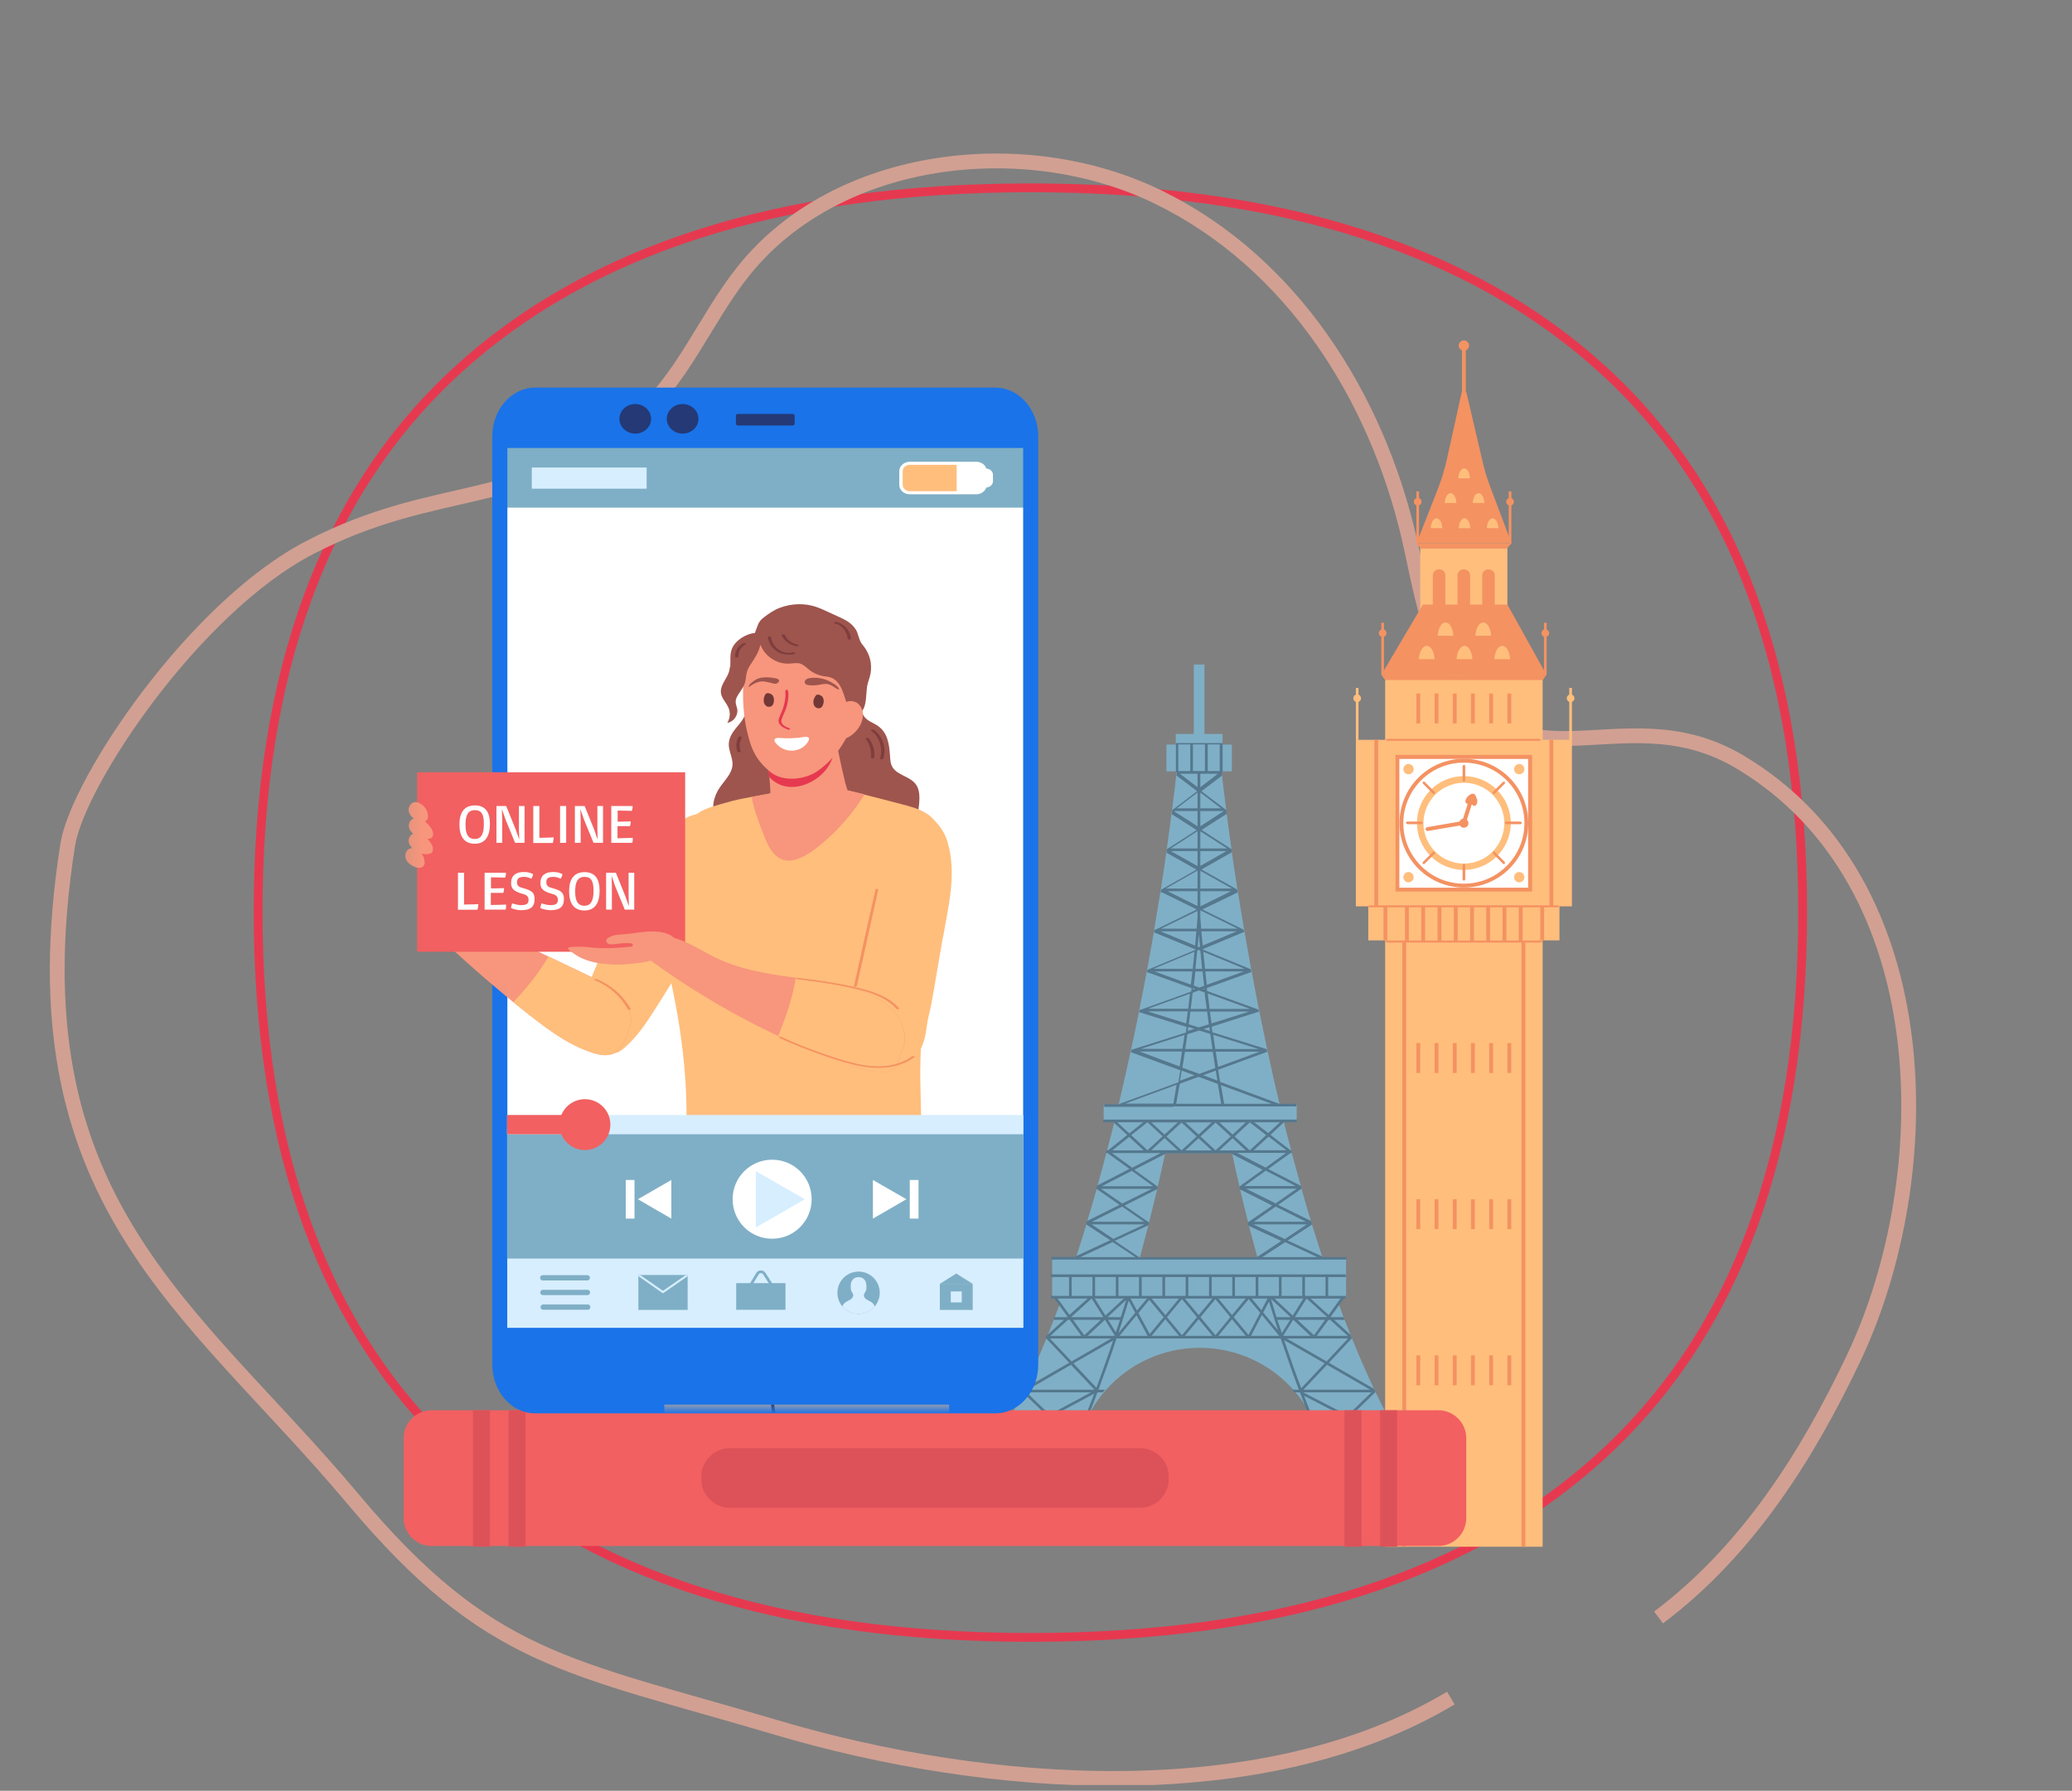 <svg width="140" height="121" viewBox="0 0 140 121" fill="none" xmlns="http://www.w3.org/2000/svg">
<rect x="0" y="0" width="140" height="121" fill="#808080" stroke="none"/>
<g clip-path="url(#clip0_347_5846)">
<path d="M30.868 98.214C21.931 89.952 17.44 77.742 17.44 61.597C17.44 45.452 21.931 33.242 30.867 25.048C39.81 16.847 52.712 12.691 69.621 12.691C86.529 12.691 99.432 16.847 108.374 25.048C117.31 33.242 121.801 45.452 121.801 61.597C121.801 77.742 117.31 89.952 108.374 98.214C99.431 106.482 86.529 110.638 69.621 110.638C52.712 110.638 39.81 106.482 30.868 98.214Z" stroke="#E63950" stroke-width="0.595"/>
<path d="M112.064 109.29C118.073 104.774 122.112 98.362 125.245 91.769C131.037 79.586 131.183 59.611 117.572 51.491C109.288 46.548 102.125 54.728 97.24 43.833C96.175 41.457 95.791 38.855 95.204 36.327C92.998 26.845 87.316 17.729 78.257 13.317C69.198 8.906 56.61 10.426 50.297 18.236C47.599 21.574 46.099 25.825 42.692 28.517C35.118 34.503 29.603 32.511 20.962 36.98C13.077 41.055 5.237 52.886 4.578 57.065C0.787 81.118 12.871 88.194 23.838 101.269C33.04 112.241 38.334 112.539 52.484 116.733C66.635 120.928 85.301 122.355 98.029 114.736" stroke="#D1A092" stroke-miterlimit="10"/>
<g clip-path="url(#clip1_347_5846)">
<path d="M97.133 101.11C96.333 100.07 95.583 98.94 94.873 97.72C94.833 97.66 94.803 97.6 94.763 97.54C94.133 96.44 93.523 95.29 92.953 94.08C92.953 94.08 92.949 94.073 92.943 94.06C92.943 94.06 92.893 93.96 92.873 93.91H92.863C92.863 93.91 92.843 93.86 92.833 93.84C92.323 92.74 91.823 91.61 91.353 90.44C91.353 90.44 91.333 90.4 91.333 90.39C91.323 90.37 91.313 90.35 91.313 90.33C91.313 90.32 91.313 90.31 91.293 90.3C91.293 90.28 91.283 90.27 91.283 90.26C91.273 90.24 91.263 90.21 91.253 90.19C91.123 89.86 90.983 89.52 90.853 89.18C90.833 89.12 90.813 89.06 90.783 89C90.683 88.73 90.583 88.45 90.483 88.18C90.483 88.18 90.479 88.173 90.473 88.16C90.513 88.06 90.553 87.97 90.603 87.88C90.663 87.79 90.733 87.72 90.833 87.67C90.863 87.66 90.893 87.65 90.913 87.65H90.953V85.03H89.383C89.383 85.03 89.353 84.94 89.333 84.9C89.103 84.18 88.873 83.46 88.643 82.73L88.613 82.64C88.613 82.64 88.603 82.58 88.593 82.55C88.593 82.55 88.593 82.54 88.583 82.54C88.583 82.52 88.583 82.51 88.573 82.5C88.353 81.78 88.143 81.05 87.943 80.33C87.923 80.28 87.913 80.22 87.893 80.17V80.15V80.13C87.683 79.39 87.483 78.65 87.283 77.91C87.283 77.88 87.273 77.85 87.263 77.82C87.253 77.79 87.253 77.76 87.243 77.73C87.063 77.06 86.893 76.4 86.733 75.74H87.613V74.66H86.473C86.473 74.66 86.463 74.62 86.453 74.6V74.57C86.163 73.38 85.903 72.2 85.653 71.05C85.633 70.99 85.623 70.93 85.613 70.87C85.433 70.01 85.263 69.17 85.093 68.35C85.083 68.29 85.073 68.23 85.053 68.17C84.883 67.31 84.723 66.46 84.573 65.64C84.563 65.61 84.563 65.58 84.553 65.55C84.543 65.52 84.543 65.49 84.533 65.46C84.373 64.58 84.223 63.74 84.083 62.94L84.053 62.76C83.903 61.88 83.763 61.04 83.633 60.24V60.21C83.633 60.21 83.623 60.13 83.613 60.09C83.613 60.08 83.613 60.06 83.603 60.05C83.463 59.15 83.333 58.3 83.223 57.53C83.223 57.51 83.223 57.49 83.213 57.47V57.45C83.213 57.45 83.203 57.38 83.203 57.35C83.203 57.33 83.203 57.32 83.203 57.31C83.073 56.42 82.963 55.61 82.873 54.92C82.873 54.89 82.863 54.86 82.863 54.82C82.853 54.75 82.843 54.69 82.843 54.64C82.693 53.51 82.603 52.71 82.563 52.33C82.563 52.32 82.563 52.31 82.553 52.3C82.553 52.22 82.543 52.16 82.533 52.12H83.233V50.31H82.603V49.59H81.383V44.9H80.663V49.59H79.443V50.31H78.813V52.12H79.503C79.503 52.12 79.503 52.22 79.483 52.3V52.33C79.443 52.71 79.353 53.51 79.203 54.64C79.203 54.68 79.193 54.72 79.193 54.76C79.183 54.78 79.183 54.8 79.183 54.82C79.173 54.86 79.173 54.9 79.163 54.94C79.073 55.63 78.973 56.42 78.843 57.31C78.843 57.32 78.843 57.33 78.843 57.35C78.843 57.35 78.833 57.42 78.833 57.45C78.823 57.47 78.823 57.5 78.823 57.53C78.823 57.53 78.823 57.54 78.813 57.55C78.703 58.32 78.583 59.16 78.443 60.05C78.433 60.06 78.433 60.08 78.433 60.09C78.433 60.14 78.413 60.18 78.413 60.23C78.283 61.03 78.143 61.88 77.993 62.76C77.983 62.8 77.973 62.85 77.973 62.9V62.93V62.94C77.833 63.75 77.683 64.59 77.523 65.46C77.503 65.52 77.493 65.58 77.483 65.64C77.333 66.46 77.173 67.31 76.993 68.17L76.963 68.35C76.793 69.17 76.623 70.02 76.433 70.87C76.423 70.93 76.413 70.99 76.393 71.05C76.143 72.2 75.883 73.37 75.603 74.55C75.593 74.59 75.583 74.62 75.573 74.66H74.573V75.74H75.313C75.143 76.4 74.983 77.06 74.803 77.73C74.793 77.79 74.773 77.85 74.753 77.91C74.563 78.64 74.363 79.38 74.153 80.12C74.153 80.13 74.153 80.14 74.153 80.15C74.153 80.16 74.153 80.18 74.143 80.19C74.133 80.23 74.113 80.28 74.103 80.33C73.893 81.06 73.683 81.79 73.463 82.51V82.53C73.463 82.53 73.453 82.54 73.453 82.55C73.453 82.57 73.453 82.58 73.453 82.6C73.443 82.61 73.443 82.62 73.443 82.63C73.433 82.65 73.423 82.67 73.423 82.69C73.423 82.7 73.423 82.72 73.403 82.73C73.183 83.46 72.963 84.18 72.723 84.89C72.703 84.94 72.693 84.98 72.673 85.03H71.093V87.65H71.143C71.143 87.65 71.193 87.66 71.223 87.67C71.253 87.69 71.283 87.71 71.313 87.74C71.363 87.77 71.413 87.82 71.453 87.88C71.473 87.92 71.503 87.97 71.513 88.02C71.543 88.07 71.563 88.12 71.583 88.17C71.323 88.87 71.053 89.57 70.773 90.26C70.773 90.26 70.763 90.29 70.763 90.3C70.743 90.35 70.723 90.39 70.703 90.44C70.223 91.62 69.723 92.77 69.203 93.87C69.203 93.88 69.193 93.89 69.193 93.9L69.163 93.96C69.163 93.96 69.153 93.98 69.143 94V94.03C69.143 94.03 69.113 94.06 69.103 94.08C68.533 95.28 67.923 96.44 67.293 97.54C67.253 97.6 67.223 97.66 67.183 97.72C66.463 98.95 65.693 100.1 64.893 101.15C64.863 101.19 64.833 101.23 64.803 101.26H70.983C70.983 101.26 71.003 101.23 71.033 101.18C71.193 100.87 71.803 99.7 72.643 97.75C72.653 97.74 72.653 97.73 72.663 97.72C72.663 97.69 72.683 97.66 72.703 97.63C72.703 97.6 72.723 97.57 72.743 97.54C72.763 97.47 72.793 97.41 72.813 97.35C72.863 97.25 72.913 97.14 72.953 97.02H72.973C72.973 97.02 73.003 96.92 73.023 96.87C73.163 96.53 73.313 96.17 73.463 95.79C73.563 95.58 73.673 95.38 73.803 95.18C74.033 94.79 74.293 94.42 74.583 94.08C74.643 94.02 74.693 93.96 74.743 93.9C76.293 92.16 78.553 91.07 81.063 91.07C83.573 91.07 85.833 92.16 87.383 93.9L87.533 94.08C87.843 94.43 88.113 94.82 88.343 95.22C88.463 95.4 88.563 95.6 88.663 95.79C88.813 96.17 88.963 96.53 89.103 96.87C89.123 96.92 89.143 96.97 89.153 97.02H89.173C89.223 97.15 89.273 97.27 89.323 97.38C89.343 97.44 89.373 97.5 89.393 97.56C89.413 97.6 89.433 97.64 89.443 97.68C89.453 97.69 89.463 97.7 89.463 97.72C89.893 98.7 90.253 99.48 90.533 100.06C90.813 100.64 91.013 101.02 91.093 101.18C91.123 101.23 91.143 101.26 91.143 101.26H97.313C97.273 101.21 97.233 101.16 97.203 101.11H97.133ZM77.013 85C77.013 85 77.013 84.96 77.023 84.95C77.213 84.25 77.403 83.53 77.593 82.8C77.593 82.78 77.593 82.75 77.613 82.73C77.623 82.67 77.643 82.61 77.653 82.55C77.833 81.83 78.013 81.09 78.193 80.33C78.203 80.27 78.223 80.21 78.233 80.15C78.403 79.43 78.563 78.7 78.723 77.94C78.723 77.93 78.723 77.92 78.733 77.91H83.253C83.253 77.91 83.253 77.94 83.253 77.95C83.413 78.7 83.573 79.43 83.743 80.15L83.773 80.3C83.773 80.3 83.783 80.32 83.783 80.33C83.963 81.1 84.143 81.84 84.323 82.55C84.323 82.56 84.323 82.57 84.333 82.58C84.333 82.61 84.333 82.64 84.353 82.67C84.353 82.67 84.353 82.7 84.363 82.72C84.363 82.72 84.383 82.78 84.383 82.81C84.573 83.54 84.763 84.25 84.953 84.94C84.953 84.97 84.953 85 84.973 85.03H76.993C76.993 85.03 76.993 85.01 76.993 85H77.013Z" fill="#7FAFC6"/>
<path d="M90.943 84.94H89.353C89.353 84.94 89.353 84.91 89.343 84.9L87.003 83.82L88.653 82.74C88.653 82.74 88.633 82.67 88.623 82.64C88.623 82.64 88.603 82.58 88.593 82.56C88.593 82.56 88.593 82.55 88.593 82.54C88.593 82.53 88.593 82.52 88.583 82.5L86.363 81.41L87.923 80.33H87.953C87.933 80.28 87.923 80.22 87.903 80.17C87.903 80.17 87.903 80.16 87.903 80.15V80.13L85.693 78.99L87.193 77.91H87.293C87.293 77.91 87.273 77.85 87.273 77.82C87.273 77.79 87.253 77.76 87.253 77.73H87.203L85.843 76.68L86.753 75.83H87.623V75.65H74.543V75.83H75.233L76.163 76.69L74.873 77.72H74.773C74.753 77.78 74.743 77.84 74.723 77.9H74.813L76.313 78.98L74.123 80.11C74.123 80.11 74.113 80.16 74.103 80.18C74.093 80.23 74.073 80.27 74.063 80.32H74.073L75.643 81.41L73.433 82.51C73.433 82.51 73.433 82.53 73.423 82.54V82.58H73.413C73.413 82.61 73.393 82.64 73.383 82.67C73.383 82.69 73.383 82.7 73.373 82.72L75.013 83.8L72.693 84.88C72.693 84.88 72.683 84.91 72.673 84.93H71.043V85.11H90.973V84.93L90.943 84.94ZM89.003 84.94H85.293L86.833 83.93L89.003 84.94ZM77.603 82.8C77.603 82.8 77.613 82.76 77.623 82.74C77.623 82.72 77.623 82.7 77.633 82.69C77.633 82.69 77.633 82.65 77.643 82.64C77.643 82.62 77.653 82.59 77.663 82.57H77.593L75.983 81.46L78.193 80.35V80.34C78.203 80.28 78.223 80.22 78.233 80.17H78.213L76.643 79.04L78.723 77.97H78.743L78.733 77.93H83.243H83.253C83.253 77.93 83.253 77.96 83.253 77.98L85.313 79.04L83.743 80.17C83.753 80.22 83.763 80.27 83.773 80.32C83.773 80.32 83.773 80.34 83.773 80.35C83.773 80.35 83.773 80.35 83.773 80.36L85.963 81.46L84.353 82.57H84.303C84.303 82.57 84.303 82.6 84.313 82.61C84.313 82.63 84.323 82.66 84.333 82.68C84.333 82.69 84.333 82.71 84.333 82.72C84.333 82.72 84.333 82.74 84.333 82.75C84.333 82.77 84.343 82.8 84.353 82.82L86.573 83.85L84.913 84.95H76.973L75.323 83.84L77.553 82.81L77.603 82.8ZM84.443 75.84L85.553 76.7L84.443 77.73L83.423 76.79L84.443 75.84ZM80.983 76.91L81.873 77.73H80.093L80.983 76.91ZM79.833 77.73L78.813 76.79L79.833 75.85L80.853 76.79L79.833 77.73ZM81.113 76.79L82.133 75.85L83.153 76.79L82.133 77.73L81.113 76.79ZM83.283 76.91L84.173 77.73H82.393L83.283 76.91ZM83.283 76.66L82.393 75.84H84.173L83.283 76.66ZM80.983 76.66L80.093 75.84H81.873L80.983 76.66ZM78.683 76.66L77.793 75.84H79.573L78.683 76.66ZM78.553 76.78L77.533 77.72L76.433 76.7L77.533 75.83L78.553 76.78ZM78.683 76.9L79.573 77.72H77.793L78.683 76.9ZM86.813 83.72L84.683 82.73H88.303L86.813 83.72ZM88.233 82.55H84.723L86.193 81.53L88.233 82.55ZM86.193 81.31L84.193 80.32H87.613L86.193 81.31ZM87.553 80.14H84.083L85.523 79.1L87.543 80.14H87.553ZM85.513 78.89L83.593 77.9H86.893L85.523 78.89H85.513ZM86.903 77.72H84.713L85.713 76.8L86.913 77.72H86.903ZM85.693 76.56L84.743 75.83H86.483L85.693 76.56ZM75.493 75.83H77.243L76.303 76.58L75.493 75.83ZM76.293 76.82L77.273 77.73H75.163L76.293 76.82ZM75.123 77.91H78.423L76.503 78.9L75.133 77.91H75.123ZM77.923 80.15H74.453L76.473 79.11L77.913 80.15H77.923ZM74.393 80.33H77.823L75.833 81.32L74.393 80.33ZM77.293 82.55H73.783L75.823 81.53L77.293 82.55ZM73.763 82.73H77.333L75.223 83.71L73.763 82.73ZM75.183 83.93L76.713 84.94H73.003L75.173 83.93H75.183Z" fill="#55788E"/>
<path d="M97.132 101.11L93.202 99.29L94.762 97.72H94.872C94.832 97.66 94.802 97.6 94.762 97.54H94.742L91.232 95.72L92.922 94.08H92.952C92.952 94.08 92.942 94.07 92.942 94.06C92.912 94.01 92.892 93.96 92.872 93.91H92.862C92.862 93.91 92.842 93.86 92.832 93.84L89.792 92.08L91.332 90.44H91.352C91.352 90.44 91.332 90.4 91.332 90.39C91.322 90.37 91.312 90.35 91.312 90.33C91.312 90.32 91.312 90.31 91.292 90.3C91.292 90.28 91.282 90.27 91.282 90.26C91.272 90.24 91.262 90.21 91.252 90.19L90.142 89.18H90.852C90.832 89.12 90.812 89.06 90.782 89H89.942L89.912 88.97L90.482 88.18L90.802 87.74H90.932V87.56H89.742V86.29H90.932V86.11H71.002V86.29H72.232V87.56H71.002V87.74H71.242L71.442 88.02L72.132 88.97L72.092 89H71.202V89.18H71.892L70.702 90.26C70.702 90.26 70.692 90.29 70.692 90.3C70.672 90.35 70.652 90.39 70.632 90.44H70.692L72.242 92.08L69.132 93.87C69.132 93.87 69.122 93.89 69.122 93.9L69.092 93.96C69.092 93.96 69.082 93.98 69.072 94V94.03C69.072 94.03 69.042 94.06 69.032 94.08H69.102L70.752 95.67L67.282 97.54H67.222C67.182 97.6 67.152 97.66 67.112 97.72H67.272L68.832 99.29L64.822 101.15C64.822 101.15 64.762 101.23 64.732 101.26H65.012L68.962 99.43L70.792 101.26H71.022C71.192 100.93 72.302 98.82 73.732 95.18C73.872 94.83 74.012 94.46 74.152 94.08H74.512C74.572 94.02 74.622 93.96 74.672 93.9H74.222C74.612 92.85 75.032 91.69 75.442 90.44H86.532C86.952 91.69 87.362 92.85 87.762 93.9H87.312L87.462 94.08H87.832C87.832 94.08 87.852 94.15 87.872 94.18C88.012 94.54 88.142 94.89 88.272 95.22C89.692 98.83 90.792 100.94 90.962 101.26H91.242L93.062 99.42L97.032 101.26H97.242C97.202 101.21 97.162 101.16 97.132 101.11ZM94.352 97.54H89.412C89.412 97.54 89.402 97.51 89.402 97.49L91.092 95.85L94.352 97.54ZM92.582 93.9H88.072L89.662 92.22L92.582 93.9ZM89.632 91.99L86.942 90.44H91.082L89.632 91.99ZM89.532 89.18L88.782 90.22L87.662 89.18H89.532ZM87.492 89L88.282 87.74L89.672 88.99H89.662L87.492 89ZM91.062 90.26H88.972L89.762 89.18H89.872L91.062 90.26ZM90.572 87.74L89.772 88.85L88.552 87.74H90.572ZM88.172 86.29H89.562V87.56H88.172V86.29ZM87.352 88.89L86.112 87.74H88.062L87.352 88.89ZM85.742 87.95C85.942 88.62 86.152 89.26 86.352 89.89L85.352 88.68L85.742 87.95ZM85.232 88.53L84.572 87.74H85.642L85.232 88.53ZM85.872 87.76L87.202 89H86.252C86.132 88.59 86.002 88.18 85.872 87.76ZM86.592 86.29H87.992V87.56H86.592V86.29ZM85.022 86.29H86.412V87.56H85.022V86.29ZM83.442 86.29H84.842V87.56H83.442V86.29ZM84.172 87.74L83.242 88.86L82.322 87.74H84.172ZM81.872 86.29H83.262V87.56H81.872V86.29ZM81.922 87.74L80.992 88.86L80.062 87.74H81.922ZM80.292 86.29H81.692V87.56H80.292V86.29ZM78.722 86.29H80.112V87.56H78.722V86.29ZM79.662 87.74L78.742 88.86L77.812 87.74H79.662ZM77.142 86.29H78.542V87.56H77.142V86.29ZM77.502 87.74L76.822 88.55L76.382 87.74H77.502ZM75.572 86.29H76.962V87.56H75.572V86.29ZM73.992 86.29H75.392V87.56H73.992V86.29ZM75.932 87.74L74.692 88.89L73.972 87.74H75.932ZM76.092 87.83C75.972 88.23 75.852 88.62 75.722 89H74.842L76.092 87.83ZM72.372 89L73.762 87.74L74.552 89H72.372ZM74.382 89.18L73.262 90.22L72.502 89.18H74.382ZM72.412 86.29H73.812V87.56H72.412V86.29ZM71.462 87.74H73.492L72.262 88.84L71.462 87.74ZM72.162 89.18H72.282L73.062 90.26H70.972L72.162 89.18ZM70.942 90.44H75.082L72.402 91.99L70.942 90.44ZM69.362 94.08H73.712L70.922 95.58L69.362 94.08ZM70.882 95.8L72.602 97.46C72.602 97.46 72.582 97.51 72.572 97.54H67.662L70.882 95.8ZM67.522 97.72H72.222L69.002 99.21L67.522 97.72ZM70.892 101.11L69.142 99.34L72.452 97.81C71.652 99.65 71.072 100.77 70.892 101.11ZM72.672 97.28L71.052 95.71L73.932 94.17C73.482 95.35 73.052 96.39 72.672 97.28ZM69.452 93.9L72.362 92.22L73.952 93.9H69.452ZM74.082 93.77L72.532 92.12L75.212 90.58C74.822 91.73 74.442 92.79 74.082 93.77ZM75.312 90.26H73.492L74.652 89.18H74.662L75.322 90.24C75.322 90.24 75.322 90.25 75.312 90.26ZM75.392 90.02L74.872 89.18H75.672C75.582 89.46 75.482 89.74 75.392 90.02ZM76.262 87.89L76.702 88.7L75.572 90.07C75.802 89.37 76.032 88.64 76.262 87.89ZM75.642 90.26L76.792 88.87L77.542 90.26H75.642ZM76.922 88.72L77.652 87.83L78.622 89L77.682 90.14L76.922 88.72ZM77.812 90.26L78.742 89.14L79.662 90.26H77.812ZM78.852 89L79.862 87.78L80.872 89L79.862 90.22L78.852 89ZM80.062 90.26L80.992 89.14L81.922 90.26H80.062ZM81.112 89L82.122 87.78L83.132 89L82.122 90.22L81.112 89ZM82.322 90.26L83.242 89.14L84.172 90.26H82.322ZM83.362 89L84.372 87.78L85.142 88.7L84.362 90.2L83.362 89ZM84.532 90.26L85.262 88.85L86.432 90.26H84.532ZM86.312 89.18H87.172L86.612 90.08C86.512 89.79 86.412 89.48 86.312 89.18ZM87.382 89.18L88.542 90.26H86.702L87.372 89.18H87.382ZM86.762 90.55L89.502 92.12L87.922 93.8C87.542 92.81 87.162 91.72 86.762 90.55ZM92.662 94.08L91.062 95.63L88.052 94.08H92.662ZM88.112 94.31L90.922 95.76L89.322 97.31C88.952 96.45 88.542 95.44 88.112 94.31ZM91.092 101.11C90.912 100.77 90.322 99.63 89.522 97.78L92.872 99.33L91.092 101.11ZM93.012 99.2L89.812 97.72H94.502L93.012 99.2Z" fill="#55788E"/>
<path d="M79.213 74.76H79.433H82.543H82.643H87.583V74.58H86.423L82.443 73.1C82.393 72.83 82.353 72.55 82.313 72.28L85.623 71.07C85.613 71.01 85.593 70.95 85.583 70.89L81.923 69.75C81.903 69.62 81.883 69.5 81.873 69.37L84.983 68.38H85.063C85.053 68.32 85.043 68.26 85.023 68.2H84.983L81.563 66.96C81.563 66.89 81.543 66.82 81.543 66.76L84.543 65.68L84.533 65.61C84.533 65.57 84.523 65.53 84.513 65.5V65.49L81.273 64.16C81.273 64.16 81.273 64.14 81.273 64.13L84.013 62.99H84.063C84.063 62.93 84.043 62.87 84.033 62.81H84.013L81.243 61.45L83.623 60.3C83.623 60.3 83.623 60.28 83.623 60.27C83.623 60.27 83.613 60.19 83.603 60.15C83.603 60.14 83.603 60.13 83.603 60.11L81.183 58.75L83.223 57.59C83.223 57.59 83.223 57.55 83.223 57.53C83.223 57.53 83.223 57.52 83.223 57.51C83.223 57.48 83.223 57.44 83.213 57.41C83.213 57.41 83.213 57.39 83.213 57.38L81.193 56.08L82.883 54.99C82.883 54.99 82.883 54.92 82.873 54.89C82.873 54.89 82.873 54.89 82.873 54.87C82.873 54.81 82.863 54.76 82.853 54.71H82.823L81.183 53.46L82.573 52.4C82.573 52.4 82.573 52.38 82.573 52.37C82.573 52.29 82.553 52.23 82.553 52.19H82.613V50.21H79.453V52.19H79.513C79.513 52.19 79.503 52.29 79.493 52.37C79.493 52.37 79.493 52.39 79.493 52.4L80.883 53.46L79.243 54.71H79.213C79.213 54.71 79.213 54.79 79.193 54.83C79.193 54.83 79.193 54.87 79.193 54.89C79.193 54.93 79.193 54.97 79.173 55.01L80.853 56.09L78.843 57.38C78.843 57.38 78.843 57.4 78.843 57.42C78.843 57.45 78.843 57.49 78.833 57.52C78.833 57.55 78.833 57.57 78.823 57.6C78.823 57.6 78.823 57.61 78.823 57.62L80.843 58.76L78.443 60.12C78.443 60.12 78.443 60.15 78.443 60.16C78.443 60.21 78.423 60.26 78.423 60.3H78.523L80.863 61.45L78.073 62.82H78.003C77.993 62.88 77.983 62.94 77.973 63H77.983L80.773 64.15C80.773 64.15 80.773 64.17 80.773 64.18L77.533 65.53H77.523C77.523 65.59 77.503 65.64 77.493 65.7H77.543L80.513 66.77C80.513 66.85 80.493 66.92 80.483 67L77.093 68.22H77.013C77.003 68.28 76.993 68.34 76.973 68.4H77.003L80.173 69.39C80.153 69.52 80.143 69.65 80.123 69.77L76.493 70.92H76.453C76.443 70.97 76.433 71.02 76.423 71.07V71.08C76.423 71.08 76.423 71.09 76.423 71.1L79.753 72.32C79.713 72.59 79.663 72.86 79.623 73.13L75.633 74.59C75.633 74.59 75.633 74.6 75.633 74.61H74.613V74.79H79.303L79.213 74.76ZM79.473 74.58C79.553 74.13 79.633 73.68 79.713 73.23L80.983 72.76L82.283 73.24C82.363 73.69 82.433 74.13 82.513 74.58H79.463H79.473ZM85.923 74.58H82.713C82.643 74.17 82.563 73.75 82.493 73.32L85.913 74.58H85.923ZM82.253 73.01L81.293 72.65L82.143 72.34C82.183 72.56 82.213 72.79 82.253 73.01ZM81.943 71.06C82.003 71.43 82.053 71.79 82.113 72.16L81.033 72.56L79.893 72.14C79.953 71.78 80.003 71.43 80.063 71.07H81.943V71.06ZM80.083 70.88C80.133 70.55 80.183 70.21 80.233 69.88L81.023 69.63L81.773 69.86C81.823 70.2 81.873 70.54 81.923 70.88H80.093H80.083ZM82.303 72.09C82.253 71.75 82.193 71.41 82.143 71.06H85.113L82.303 72.09ZM85.033 70.88H82.113C82.063 70.56 82.023 70.24 81.973 69.92L85.033 70.88ZM81.743 69.66L81.323 69.53L81.713 69.41C81.723 69.49 81.733 69.58 81.753 69.66H81.743ZM81.563 68.35C81.603 68.64 81.633 68.93 81.673 69.21L81.003 69.42L80.323 69.21C80.363 68.92 80.403 68.63 80.433 68.35H81.563ZM80.453 68.17C80.503 67.81 80.543 67.44 80.583 67.08L81.013 66.92L81.393 67.06C81.433 67.43 81.483 67.8 81.533 68.17H80.453ZM81.863 69.15C81.823 68.88 81.793 68.61 81.753 68.35H84.403L81.863 69.15ZM84.473 68.17H81.733C81.693 67.82 81.643 67.48 81.603 67.13L84.473 68.17ZM81.383 66.86L81.293 66.83L81.383 66.8C81.383 66.8 81.383 66.84 81.383 66.86ZM81.003 64L80.923 63.97C80.953 63.68 80.973 63.4 81.003 63.11C81.023 63.39 81.053 63.68 81.083 63.96L81.003 63.99V64ZM81.003 64.19L81.103 64.23C81.143 64.64 81.183 65.05 81.223 65.46H80.773C80.813 65.05 80.853 64.64 80.893 64.23L80.993 64.19H81.003ZM81.253 65.64C81.283 65.96 81.323 66.28 81.363 66.61L81.033 66.73L80.663 66.59C80.703 66.27 80.733 65.96 80.773 65.64H81.263H81.253ZM81.543 66.54C81.503 66.24 81.473 65.94 81.443 65.64H84.033L81.543 66.54ZM84.093 65.46H81.423C81.383 65.08 81.343 64.69 81.303 64.31L84.093 65.46ZM81.263 63.89C81.233 63.57 81.203 63.25 81.173 62.93H83.553L81.263 63.89ZM81.163 62.75C81.143 62.5 81.123 62.25 81.103 62V61.51L83.623 62.75H81.163ZM81.103 61.24V60.22H83.173L81.103 61.24ZM81.103 60.04V58.84L83.243 60.04H81.103ZM81.103 58.51V57.51H82.863L81.103 58.51ZM82.913 57.33H81.103V56.17L82.913 57.33ZM81.103 55.83V54.8H82.693L81.103 55.83ZM82.503 54.62H81.103V53.55L82.503 54.62ZM80.603 52.1V50.3H81.413V52.1H80.603ZM81.103 53.19V52.28H82.293L81.103 53.19ZM82.413 52.1H81.603V50.3H82.413V52.1ZM79.613 50.3H80.423V52.1H79.613V50.3ZM79.723 52.28H80.913V53.19L79.723 52.28ZM80.913 53.55V54.62H79.513L80.913 53.55ZM79.303 54.8H80.913V55.83L79.303 54.8ZM80.913 56.16V57.33H79.103L80.913 56.16ZM80.913 57.51V58.52L79.113 57.51H80.913ZM80.913 58.82V60.04H78.773L80.913 58.82ZM80.913 60.22V61.22L78.893 60.22H80.913ZM80.913 61.55V62C80.893 62.25 80.873 62.5 80.853 62.75H78.443L80.913 61.55ZM78.413 62.93H80.833C80.803 63.25 80.783 63.57 80.753 63.89L78.413 62.93ZM80.703 64.31C80.663 64.69 80.633 65.07 80.593 65.46H77.953L80.703 64.31ZM78.013 65.64H80.563C80.533 65.94 80.503 66.23 80.463 66.53L78.013 65.64ZM80.623 66.77L80.753 66.82L80.613 66.87C80.613 66.87 80.613 66.8 80.623 66.77ZM80.403 67.14C80.363 67.48 80.323 67.82 80.283 68.16H77.573L80.403 67.14ZM77.553 68.34H80.253C80.223 68.61 80.183 68.88 80.143 69.15L77.553 68.34ZM80.293 69.39L80.703 69.52L80.253 69.66C80.263 69.57 80.283 69.48 80.293 69.39ZM80.033 69.93C79.993 70.24 79.943 70.56 79.893 70.87H77.083L80.033 69.93ZM77.003 71.05H79.863C79.813 71.39 79.763 71.72 79.703 72.06L77.003 71.05ZM79.843 72.34L80.713 72.66L79.733 73.02C79.773 72.79 79.803 72.57 79.843 72.34ZM79.503 73.29C79.433 73.72 79.353 74.14 79.283 74.57H76.023L79.513 73.29H79.503Z" fill="#55788E"/>
<path d="M99.041 23.35H98.781V28.63H99.041V23.35Z" fill="#F49262"/>
<path d="M99.26 23.35C99.26 23.54 99.1 23.7 98.91 23.7C98.721 23.7 98.561 23.54 98.561 23.35C98.561 23.16 98.721 23 98.91 23C99.1 23 99.26 23.16 99.26 23.35Z" fill="#F49262"/>
<path d="M104.232 45.6H93.592V104.51H104.232V45.6Z" fill="#FFBE7C"/>
<path d="M101.851 36.72H95.961V41.94H101.851V36.72Z" fill="#FFBE7C"/>
<path d="M97.221 38.47H97.251C97.481 38.47 97.66 38.65 97.66 38.88V42.25H96.811V38.88C96.811 38.65 96.99 38.47 97.221 38.47Z" fill="#F49262"/>
<path d="M98.891 38.47H98.921C99.15 38.47 99.331 38.65 99.331 38.88V42.25H98.481V38.88C98.481 38.65 98.66 38.47 98.891 38.47Z" fill="#F49262"/>
<path d="M100.56 38.47H100.59C100.82 38.47 101 38.65 101 38.88V42.25H100.15V38.88C100.15 38.65 100.33 38.47 100.56 38.47Z" fill="#F49262"/>
<path d="M98.911 26.43C98.831 26.43 98.771 26.48 98.751 26.56L97.771 31C97.611 31.71 97.401 32.4 97.141 33.07L95.711 36.71H102.131L100.691 32.89C100.481 32.33 100.301 31.75 100.171 31.17L99.091 26.55C99.071 26.48 99.011 26.42 98.931 26.42L98.911 26.43Z" fill="#F49262"/>
<path d="M101.801 37.07L102.121 36.72H95.701L96.021 37.07H101.801Z" fill="#F49262"/>
<path d="M106.211 49.99H91.611V61.24H106.211V49.99Z" fill="#FFBE7C"/>
<path d="M105.371 60.81H92.451V63.54H105.371V60.81Z" fill="#FFBE7C"/>
<path d="M101.852 40.85H96.142L93.332 45.6H104.492L101.852 40.85Z" fill="#F49262"/>
<path d="M104.242 45.95L104.492 45.6H93.332L93.592 45.95H104.242Z" fill="#F49262"/>
<path d="M95.881 33.2H95.701V36.72H95.881V33.2Z" fill="#F49262"/>
<path d="M95.791 34.16C95.935 34.16 96.051 34.044 96.051 33.9C96.051 33.756 95.935 33.64 95.791 33.64C95.648 33.64 95.531 33.756 95.531 33.9C95.531 34.044 95.648 34.16 95.791 34.16Z" fill="#F49262"/>
<path d="M102.121 33.2H101.941V36.72H102.121V33.2Z" fill="#F49262"/>
<path d="M102.291 33.9C102.291 34.05 102.171 34.16 102.031 34.16C101.891 34.16 101.771 34.04 101.771 33.9C101.771 33.76 101.891 33.64 102.031 33.64C102.171 33.64 102.291 33.76 102.291 33.9Z" fill="#F49262"/>
<path d="M95.961 70.48H95.701V72.5H95.961V70.48Z" fill="#F49262"/>
<path d="M97.192 70.48H96.932V72.5H97.192V70.48Z" fill="#F49262"/>
<path d="M98.422 70.48H98.162V72.5H98.422V70.48Z" fill="#F49262"/>
<path d="M99.651 70.48H99.391V72.5H99.651V70.48Z" fill="#F49262"/>
<path d="M100.881 70.48H100.621V72.5H100.881V70.48Z" fill="#F49262"/>
<path d="M102.112 70.48H101.852V72.5H102.112V70.48Z" fill="#F49262"/>
<path d="M95.961 46.86H95.701V48.88H95.961V46.86Z" fill="#F49262"/>
<path d="M97.192 46.86H96.932V48.88H97.192V46.86Z" fill="#F49262"/>
<path d="M98.422 46.86H98.162V48.88H98.422V46.86Z" fill="#F49262"/>
<path d="M99.651 46.86H99.391V48.88H99.651V46.86Z" fill="#F49262"/>
<path d="M100.881 46.86H100.621V48.88H100.881V46.86Z" fill="#F49262"/>
<path d="M102.112 46.86H101.852V48.88H102.112V46.86Z" fill="#F49262"/>
<path d="M95.192 61.25H94.932V63.62H95.192V61.25Z" fill="#F49262"/>
<path d="M96.291 61.25H96.031V63.62H96.291V61.25Z" fill="#F49262"/>
<path d="M97.391 61.25H97.131V63.62H97.391V61.25Z" fill="#F49262"/>
<path d="M98.492 61.25H98.232V63.62H98.492V61.25Z" fill="#F49262"/>
<path d="M99.592 61.25H99.332V63.62H99.592V61.25Z" fill="#F49262"/>
<path d="M100.682 61.25H100.422V63.62H100.682V61.25Z" fill="#F49262"/>
<path d="M101.781 61.25H101.521V63.62H101.781V61.25Z" fill="#F49262"/>
<path d="M102.881 61.25H102.621V63.62H102.881V61.25Z" fill="#F49262"/>
<path d="M95.961 81.03H95.701V83.05H95.961V81.03Z" fill="#F49262"/>
<path d="M97.192 81.03H96.932V83.05H97.192V81.03Z" fill="#F49262"/>
<path d="M98.422 81.03H98.162V83.05H98.422V81.03Z" fill="#F49262"/>
<path d="M99.651 81.03H99.391V83.05H99.651V81.03Z" fill="#F49262"/>
<path d="M100.881 81.03H100.621V83.05H100.881V81.03Z" fill="#F49262"/>
<path d="M102.112 81.03H101.852V83.05H102.112V81.03Z" fill="#F49262"/>
<path d="M95.961 91.58H95.701V93.6H95.961V91.58Z" fill="#F49262"/>
<path d="M97.192 91.58H96.932V93.6H97.192V91.58Z" fill="#F49262"/>
<path d="M98.422 91.58H98.162V93.6H98.422V91.58Z" fill="#F49262"/>
<path d="M99.651 91.58H99.391V93.6H99.651V91.58Z" fill="#F49262"/>
<path d="M100.881 91.58H100.621V93.6H100.881V91.58Z" fill="#F49262"/>
<path d="M102.112 91.58H101.852V93.6H102.112V91.58Z" fill="#F49262"/>
<path d="M93.121 49.99H92.861V61.24H93.121V49.99Z" fill="#F49262"/>
<path d="M93.74 61.25H93.481V63.54H93.74V61.25Z" fill="#F49262"/>
<path d="M95.012 63.62H94.752V104.51H95.012V63.62Z" fill="#F49262"/>
<path d="M103.063 63.62H102.803V104.51H103.063V63.62Z" fill="#F49262"/>
<path d="M104.332 61.25H104.072V63.54H104.332V61.25Z" fill="#F49262"/>
<path d="M104.951 49.99H104.691V61.24H104.951V49.99Z" fill="#F49262"/>
<path d="M93.512 42.08H93.332V45.6H93.512V42.08Z" fill="#F49262"/>
<path d="M93.682 42.78C93.682 42.93 93.562 43.04 93.422 43.04C93.282 43.04 93.162 42.92 93.162 42.78C93.162 42.64 93.282 42.52 93.422 42.52C93.562 42.52 93.682 42.64 93.682 42.78Z" fill="#F49262"/>
<path d="M104.502 42.08H104.322V45.6H104.502V42.08Z" fill="#F49262"/>
<path d="M104.672 42.78C104.672 42.93 104.552 43.04 104.412 43.04C104.272 43.04 104.152 42.92 104.152 42.78C104.152 42.64 104.272 42.52 104.412 42.52C104.552 42.52 104.672 42.64 104.672 42.78Z" fill="#F49262"/>
<path d="M91.791 46.48H91.611V50H91.791V46.48Z" fill="#FFBE7C"/>
<path d="M91.961 47.18C91.961 47.33 91.841 47.44 91.701 47.44C91.561 47.44 91.441 47.32 91.441 47.18C91.441 47.04 91.561 46.92 91.701 46.92C91.841 46.92 91.961 47.04 91.961 47.18Z" fill="#FFBE7C"/>
<path d="M106.211 46.48H106.031V50H106.211V46.48Z" fill="#FFBE7C"/>
<path d="M106.381 47.18C106.381 47.33 106.261 47.44 106.121 47.44C105.981 47.44 105.861 47.32 105.861 47.18C105.861 47.04 105.981 46.92 106.121 46.92C106.261 46.92 106.381 47.04 106.381 47.18Z" fill="#FFBE7C"/>
<path d="M96.931 44.54C96.911 44.04 96.681 43.64 96.401 43.64C96.121 43.64 95.891 44.04 95.871 44.54H96.921H96.931Z" fill="#FFBE7C"/>
<path d="M99.482 44.54C99.462 44.04 99.232 43.64 98.952 43.64C98.672 43.64 98.442 44.04 98.422 44.54H99.472H99.482Z" fill="#FFBE7C"/>
<path d="M102.031 44.54C102.011 44.04 101.781 43.64 101.501 43.64C101.221 43.64 100.991 44.04 100.971 44.54H102.021H102.031Z" fill="#FFBE7C"/>
<path d="M98.201 42.96C98.181 42.46 97.951 42.06 97.671 42.06C97.391 42.06 97.161 42.46 97.141 42.96H98.191H98.201Z" fill="#FFBE7C"/>
<path d="M100.751 42.96C100.731 42.46 100.501 42.06 100.221 42.06C99.941 42.06 99.711 42.46 99.691 42.96H100.741H100.751Z" fill="#FFBE7C"/>
<path d="M97.452 35.69C97.442 35.32 97.272 35.02 97.062 35.02C96.852 35.02 96.682 35.32 96.672 35.69H97.452Z" fill="#FFBE7C"/>
<path d="M99.343 35.69C99.332 35.32 99.162 35.02 98.953 35.02C98.743 35.02 98.573 35.32 98.562 35.69H99.343Z" fill="#FFBE7C"/>
<path d="M101.241 35.69C101.231 35.32 101.061 35.02 100.851 35.02C100.641 35.02 100.471 35.32 100.461 35.69H101.241Z" fill="#FFBE7C"/>
<path d="M98.401 33.99C98.391 33.62 98.221 33.32 98.011 33.32C97.801 33.32 97.631 33.62 97.621 33.99H98.401Z" fill="#FFBE7C"/>
<path d="M100.292 33.99C100.282 33.62 100.112 33.32 99.902 33.32C99.692 33.32 99.522 33.62 99.512 33.99H100.292Z" fill="#FFBE7C"/>
<path d="M99.321 32.32C99.311 31.95 99.141 31.65 98.931 31.65C98.721 31.65 98.551 31.95 98.541 32.32H99.321Z" fill="#FFBE7C"/>
<path d="M103.392 51.14H94.422V60.11H103.392V51.14Z" fill="white"/>
<path d="M103.521 60.24H94.291V51.01H103.521V60.24ZM94.551 59.98H103.251V51.28H94.551V59.98Z" fill="#F49262"/>
<path d="M103.131 55.62C103.131 57.95 101.241 59.84 98.911 59.84C96.581 59.84 94.691 57.95 94.691 55.62C94.691 53.29 96.581 51.4 98.911 51.4C101.241 51.4 103.131 53.29 103.131 55.62Z" fill="white"/>
<path d="M99.22 55.62C99.22 55.79 99.08 55.93 98.91 55.93C98.74 55.93 98.6 55.79 98.6 55.62C98.6 55.45 98.74 55.31 98.91 55.31C99.08 55.31 99.22 55.45 99.22 55.62Z" fill="#F49262"/>
<path d="M98.91 59.97C96.51 59.97 94.561 58.02 94.561 55.62C94.561 53.22 96.51 51.27 98.91 51.27C101.311 51.27 103.261 53.22 103.261 55.62C103.261 58.02 101.311 59.97 98.91 59.97ZM98.91 51.53C96.66 51.53 94.82 53.36 94.82 55.62C94.82 57.88 96.65 59.71 98.91 59.71C101.171 59.71 103.001 57.88 103.001 55.62C103.001 53.36 101.171 51.53 98.91 51.53Z" fill="#F49262"/>
<path d="M98.91 58.78C97.16 58.78 95.74 57.36 95.74 55.61C95.74 53.86 97.16 52.44 98.91 52.44C100.66 52.44 102.08 53.86 102.08 55.61C102.08 57.36 100.66 58.78 98.91 58.78ZM98.91 52.89C97.41 52.89 96.18 54.11 96.18 55.62C96.18 57.13 97.4 58.35 98.91 58.35C100.42 58.35 101.64 57.13 101.64 55.62C101.64 54.11 100.42 52.89 98.91 52.89Z" fill="#FFBE7C"/>
<path d="M98.912 52.82C98.912 52.82 98.822 52.78 98.822 52.73V51.77C98.822 51.77 98.862 51.68 98.912 51.68C98.962 51.68 99.002 51.72 99.002 51.77V52.73C99.002 52.73 98.962 52.82 98.912 52.82Z" fill="#F49262"/>
<path d="M98.912 59.51C98.912 59.51 98.822 59.47 98.822 59.42V58.46C98.822 58.46 98.862 58.37 98.912 58.37C98.962 58.37 99.002 58.41 99.002 58.46V59.42C99.002 59.42 98.962 59.51 98.912 59.51Z" fill="#F49262"/>
<path d="M96.052 55.69H95.092C95.092 55.69 95.002 55.65 95.002 55.6C95.002 55.55 95.042 55.51 95.092 55.51H96.052C96.052 55.51 96.142 55.55 96.142 55.6C96.142 55.65 96.102 55.69 96.052 55.69Z" fill="#F49262"/>
<path d="M102.732 55.69H101.772C101.772 55.69 101.682 55.65 101.682 55.6C101.682 55.55 101.722 55.51 101.772 55.51H102.732C102.732 55.51 102.822 55.55 102.822 55.6C102.822 55.65 102.782 55.69 102.732 55.69Z" fill="#F49262"/>
<path d="M96.882 53.66C96.882 53.66 96.842 53.66 96.822 53.63L96.142 52.95C96.142 52.95 96.112 52.86 96.142 52.83C96.172 52.8 96.232 52.8 96.262 52.83L96.942 53.51C96.942 53.51 96.972 53.6 96.942 53.63C96.922 53.65 96.902 53.66 96.882 53.66Z" fill="#F49262"/>
<path d="M101.613 58.39C101.613 58.39 101.573 58.39 101.553 58.36L100.873 57.68C100.873 57.68 100.843 57.59 100.873 57.56C100.903 57.53 100.963 57.53 100.993 57.56L101.673 58.24C101.673 58.24 101.703 58.33 101.673 58.36C101.653 58.38 101.633 58.39 101.613 58.39Z" fill="#F49262"/>
<path d="M96.202 58.39C96.202 58.39 96.162 58.39 96.142 58.36C96.112 58.33 96.112 58.27 96.142 58.24L96.822 57.56C96.822 57.56 96.912 57.53 96.942 57.56C96.972 57.59 96.972 57.65 96.942 57.68L96.262 58.36C96.262 58.36 96.222 58.39 96.202 58.39Z" fill="#F49262"/>
<path d="M100.932 53.66C100.932 53.66 100.892 53.66 100.872 53.63C100.842 53.6 100.842 53.54 100.872 53.51L101.552 52.83C101.552 52.83 101.642 52.8 101.672 52.83C101.702 52.86 101.702 52.92 101.672 52.95L100.992 53.63C100.992 53.63 100.952 53.66 100.932 53.66Z" fill="#F49262"/>
<path d="M98.91 55.71C98.91 55.71 98.88 55.71 98.871 55.71C98.8 55.69 98.76 55.61 98.781 55.54L99.341 53.79C99.361 53.72 99.441 53.68 99.51 53.7C99.581 53.72 99.621 53.8 99.6 53.87L99.04 55.62C99.02 55.68 98.971 55.71 98.91 55.71Z" fill="#F49262"/>
<path d="M99.78 54C99.76 53.85 99.7 53.73 99.62 53.66C99.6 53.65 99.59 53.64 99.57 53.63C99.55 53.63 99.53 53.63 99.51 53.63C99.41 53.63 99.29 53.7 99.18 53.81C99.02 53.98 98.97 54.18 99.06 54.27C99.13 54.34 99.26 54.32 99.39 54.24C99.45 54.38 99.54 54.47 99.64 54.45C99.77 54.43 99.84 54.23 99.81 54H99.78Z" fill="#F49262"/>
<path d="M96.452 56.15C96.392 56.15 96.332 56.1 96.322 56.04C96.312 55.97 96.362 55.9 96.432 55.89L98.882 55.47C98.952 55.46 99.022 55.51 99.032 55.58C99.042 55.65 98.992 55.72 98.922 55.73L96.472 56.15C96.472 56.15 96.462 56.15 96.452 56.15Z" fill="#F49262"/>
<path d="M95.52 51.97C95.52 52.16 95.36 52.32 95.17 52.32C94.98 52.32 94.82 52.16 94.82 51.97C94.82 51.78 94.98 51.62 95.17 51.62C95.36 51.62 95.52 51.78 95.52 51.97Z" fill="#FFBE7C"/>
<path d="M103.001 51.97C103.001 52.16 102.841 52.32 102.651 52.32C102.461 52.32 102.301 52.16 102.301 51.97C102.301 51.78 102.461 51.62 102.651 51.62C102.841 51.62 103.001 51.78 103.001 51.97Z" fill="#FFBE7C"/>
<path d="M95.52 59.27C95.52 59.46 95.36 59.62 95.17 59.62C94.98 59.62 94.82 59.46 94.82 59.27C94.82 59.08 94.98 58.92 95.17 58.92C95.36 58.92 95.52 59.08 95.52 59.27Z" fill="#FFBE7C"/>
<path d="M103.001 59.27C103.001 59.46 102.841 59.62 102.651 59.62C102.461 59.62 102.301 59.46 102.301 59.27C102.301 59.08 102.461 58.92 102.651 58.92C102.841 58.92 103.001 59.08 103.001 59.27Z" fill="#FFBE7C"/>
<path d="M103.931 49.92H93.811C93.761 49.92 93.631 49.93 93.631 49.99C93.631 50.05 93.761 50.06 93.811 50.06H103.931C103.981 50.06 104.111 50.05 104.111 49.99C104.111 49.93 103.981 49.92 103.931 49.92Z" fill="#F49262"/>
<path d="M104.031 63.55H93.791C93.741 63.55 93.611 63.56 93.611 63.62C93.611 63.68 93.741 63.69 93.791 63.69H104.031C104.081 63.69 104.211 63.68 104.211 63.62C104.211 63.56 104.081 63.55 104.031 63.55Z" fill="#F49262"/>
<path d="M105.151 61.17H92.661C92.601 61.17 92.441 61.18 92.441 61.24C92.441 61.3 92.601 61.31 92.661 61.31H105.151C105.211 61.31 105.371 61.3 105.371 61.24C105.371 61.18 105.211 61.17 105.151 61.17Z" fill="#F49262"/>
<path d="M97.181 95.29H29.162C28.118 95.29 27.271 96.136 27.271 97.18V102.57C27.271 103.614 28.118 104.46 29.162 104.46H97.181C98.225 104.46 99.072 103.614 99.072 102.57V97.18C99.072 96.136 98.225 95.29 97.181 95.29Z" fill="#F26061"/>
<path d="M77.031 97.85H49.321C48.249 97.85 47.381 98.719 47.381 99.79V99.94C47.381 101.011 48.249 101.88 49.321 101.88H77.031C78.102 101.88 78.971 101.011 78.971 99.94V99.79C78.971 98.719 78.102 97.85 77.031 97.85Z" fill="#DD5259"/>
<path d="M35.511 95.29H34.361V104.51H35.511V95.29Z" fill="#DD5259"/>
<path d="M33.101 95.29H31.951V104.51H33.101V95.29Z" fill="#DD5259"/>
<path d="M94.402 95.29H93.252V104.51H94.402V95.29Z" fill="#DD5259"/>
<path d="M91.992 95.29H90.842V104.51H91.992V95.29Z" fill="#DD5259"/>
<path d="M36.731 26.73H66.521C68.201 26.73 69.561 28.09 69.561 29.77V91.83C69.561 93.51 68.201 94.87 66.521 94.87H36.731C35.051 94.87 33.691 93.51 33.691 91.83V29.77C33.691 28.09 35.051 26.73 36.731 26.73Z" fill="white"/>
<path d="M33.772 34.3V31.91C33.772 30.23 35.132 28.87 36.812 28.87H66.602C68.281 28.87 69.641 30.23 69.641 31.91V34.3H33.772Z" fill="#7FAFC6"/>
<path d="M69.641 29.82V30.27H33.772V29.82C33.772 28.14 35.132 26.78 36.812 26.78H66.602C68.281 26.78 69.641 28.14 69.641 29.82Z" fill="#1A73E8"/>
<path d="M67.262 95.5H36.162C34.562 95.5 33.262 94.02 33.262 92.2V29.49C33.262 27.67 34.562 26.19 36.162 26.19H67.252C68.852 26.19 70.152 27.67 70.152 29.49V92.2C70.152 94.02 68.852 95.5 67.252 95.5H67.262ZM36.162 27.36C35.122 27.36 34.282 28.32 34.282 29.5V92.21C34.282 93.39 35.122 94.35 36.162 94.35H67.252C68.292 94.35 69.132 93.39 69.132 92.21V29.49C69.132 28.31 68.292 27.35 67.252 27.35H36.162V27.36Z" fill="#1A73E8"/>
<path d="M47.193 28.3C47.193 28.85 46.713 29.3 46.123 29.3C45.533 29.3 45.053 28.85 45.053 28.3C45.053 27.75 45.533 27.3 46.123 27.3C46.713 27.3 47.193 27.75 47.193 28.3Z" fill="#243976"/>
<path d="M43.992 28.3C43.992 28.85 43.512 29.3 42.922 29.3C42.332 29.3 41.852 28.85 41.852 28.3C41.852 27.75 42.332 27.3 42.922 27.3C43.512 27.3 43.992 27.75 43.992 28.3Z" fill="#243976"/>
<path d="M53.563 27.97H49.853C49.781 27.97 49.723 28.028 49.723 28.1V28.62C49.723 28.692 49.781 28.75 49.853 28.75H53.563C53.635 28.75 53.693 28.692 53.693 28.62V28.1C53.693 28.028 53.635 27.97 53.563 27.97Z" fill="#243976"/>
<mask id="mask0_347_5846" style="mask-type:luminance" maskUnits="userSpaceOnUse" x="27" y="26" width="43" height="69">
<path d="M66.512 26.73H36.732C35.052 26.73 33.692 28.09 33.692 29.77V49.67H27.152V67.87H33.682V91.83C33.682 93.51 35.042 94.87 36.722 94.87H66.512C68.192 94.87 69.552 93.51 69.552 91.83V29.77C69.552 28.09 68.192 26.73 66.512 26.73Z" fill="white"/>
</mask>
<g mask="url(#mask0_347_5846)">
<path d="M39.174 67.94C39.304 67.61 39.444 67.29 39.574 66.98C40.234 65.4 40.884 63.83 41.544 62.25C41.844 61.54 42.134 60.82 42.484 60.13C43.034 59.03 43.724 57.99 44.514 57.05C45.204 56.23 45.944 55.23 47.054 55.02C47.764 54.89 48.224 55.46 48.434 56.11C48.874 57.42 48.524 58.98 48.214 60.28C47.534 63.09 45.774 65.8 44.244 68.22C43.654 69.15 43.034 70.07 42.204 70.79C42.054 70.92 41.904 71.04 41.714 71.11C41.524 71.18 41.314 71.19 41.114 71.18C40.524 71.16 39.934 71.05 39.374 70.84C38.824 70.63 38.434 70.39 38.574 69.78C38.714 69.15 38.944 68.53 39.184 67.93L39.174 67.94Z" fill="#FFBE7C"/>
<path d="M58.613 48.64C58.803 48.77 59.033 48.87 59.233 48.99C59.973 49.46 60.073 50.22 60.133 51.03C60.153 51.29 60.153 51.55 60.273 51.78C60.583 52.39 61.483 52.44 61.883 53C62.083 53.27 62.123 53.62 62.123 53.95C62.123 54.32 62.053 54.67 62.023 55.03C61.993 55.4 62.243 55.78 62.403 56.1C62.593 56.46 62.743 56.9 62.583 57.27C62.433 57.59 62.093 57.77 61.763 57.91C60.553 58.4 59.033 58.75 57.713 58.55C57.103 58.46 56.483 58.65 55.863 58.71C55.123 58.79 54.373 58.83 53.623 58.82C52.813 58.82 52.003 58.76 51.203 58.66C50.873 58.62 50.463 58.63 50.173 58.48C49.863 58.32 49.563 58 49.323 57.75C49.103 57.53 48.893 57.28 48.833 56.97C48.763 56.67 48.853 56.35 48.773 56.05C48.703 55.77 48.493 55.55 48.363 55.3C48.023 54.64 48.213 53.82 48.633 53.21C48.963 52.72 49.453 52.28 49.493 51.69C49.523 51.19 49.213 50.73 49.243 50.23C49.273 49.69 49.663 49.28 49.983 48.89C50.323 48.48 50.473 47.96 50.833 47.59C51.433 46.97 52.193 46.79 53.003 46.63C53.413 46.55 53.803 46.33 54.213 46.23C54.663 46.11 55.133 46.03 55.603 46C55.913 45.98 56.233 45.98 56.533 46.06C56.773 46.13 57.003 46.24 57.213 46.37C57.643 46.64 58.043 47.01 58.163 47.5C58.233 47.78 58.203 48.09 58.343 48.34C58.413 48.46 58.513 48.56 58.623 48.64H58.613Z" fill="#9E554E"/>
<path d="M40.683 66.38C40.423 66.24 40.153 66.11 39.883 65.98C36.933 64.57 33.983 63.16 31.033 61.75C30.713 61.6 30.163 61.34 29.903 61.68C29.683 61.97 29.483 62.62 29.553 62.98C29.633 63.39 30.223 63.84 30.503 64.09C32.013 65.47 33.553 66.82 35.153 68.09C36.693 69.31 38.253 70.58 40.153 71.17C40.713 71.34 41.333 71.4 41.783 70.97C42.213 70.56 42.393 69.88 42.573 69.33C42.813 68.62 42.373 67.76 41.893 67.26C41.543 66.9 41.123 66.62 40.683 66.38Z" fill="#F7967C"/>
<path d="M63.453 82.47C63.213 80.85 62.853 79.25 62.323 77.7C62.123 77.12 61.903 76.54 61.653 75.98C61.433 75.5 61.403 75.25 60.883 75.23C60.353 75.21 59.813 75.23 59.273 75.23H49.443C48.673 75.23 47.153 74.84 46.963 75.89C46.223 79.99 45.483 84.09 45.263 88.25C45.253 88.53 45.243 88.82 45.363 89.06C45.623 89.57 46.323 89.33 46.783 89.34C49.733 89.4 52.683 89.46 55.633 89.53C57.113 89.56 58.583 89.59 60.063 89.62C60.343 89.62 60.613 89.67 60.893 89.69C61.703 89.77 62.663 89.95 63.473 89.75C63.883 89.65 63.943 89.56 63.963 89.14C63.993 88.37 63.913 87.57 63.873 86.79C63.793 85.34 63.673 83.89 63.453 82.45V82.47Z" fill="#FFBE7C"/>
<path d="M56.043 118.88C55.883 123.72 55.753 128.55 55.553 133.39C55.483 134.96 55.413 136.53 55.323 138.11C55.323 138.24 48.973 138 48.393 137.96C46.853 137.86 46.993 137.83 46.923 136.37C46.863 135.16 46.793 133.94 46.723 132.73C46.343 125.56 45.983 118.39 45.663 111.22C45.343 104.24 44.613 97.12 44.983 90.14C45.023 89.4 45.243 88.63 45.233 87.89C45.223 87.25 45.233 86.61 45.423 86C45.613 85.39 45.993 84.82 46.553 84.53C47.123 84.24 47.783 84.25 48.363 84.01C49.023 83.73 49.653 83.49 50.373 83.4C51.713 83.23 53.123 83.46 54.323 84.11C57.033 85.58 57.253 88.62 57.243 91.63C57.213 98.42 56.623 105.16 56.303 111.93C56.193 114.24 56.103 116.56 56.033 118.87L56.043 118.88Z" fill="#FFBE7C"/>
<path d="M64.825 106.94C65.014 109.92 65.254 112.89 65.784 115.8C66.394 119.1 67.585 122.22 68.544 125.44C69.365 128.2 70.105 130.98 70.775 133.78C70.894 134.3 71.284 135.17 70.954 135.5C70.715 135.74 69.495 135.97 69.115 136.14C67.734 136.75 66.344 137.35 64.965 137.95C64.704 138.06 64.415 138.17 64.165 138.05C63.965 137.95 63.864 137.73 63.775 137.52C62.745 135.11 61.724 132.7 60.745 130.28C59.785 127.93 58.584 125.48 57.965 123.02C56.715 118.08 55.304 113.15 54.175 108.17C53.135 103.57 52.154 99.01 52.285 94.25C52.315 93.18 52.575 91.98 52.434 90.93C52.275 89.8 51.664 88.5 52.044 87.42C52.425 86.33 53.554 85.51 54.575 85.09C55.745 84.61 57.035 84.49 58.304 84.42C59.304 84.37 60.334 84.34 61.294 84.62C63.535 85.26 63.974 87.66 64.034 89.69C64.034 93.64 64.184 97.65 64.484 101.58C64.615 103.36 64.715 105.16 64.835 106.95L64.825 106.94Z" fill="#FFBE7C"/>
<path d="M55.834 114.11C55.454 112.46 55.104 110.82 54.764 109.16C54.424 107.5 54.104 105.83 53.794 104.16C53.494 102.5 53.204 100.84 52.944 99.17C52.674 97.5 52.434 95.83 52.204 94.16C52.034 92.92 51.874 91.68 51.724 90.44H51.514C51.684 91.89 51.874 93.34 52.074 94.78C52.314 96.46 52.564 98.14 52.834 99.81C53.104 101.48 53.394 103.14 53.704 104.8C54.014 106.46 54.334 108.12 54.684 109.77C55.024 111.42 55.394 113.07 55.774 114.71C55.794 114.79 56.004 114.77 55.984 114.71C55.934 114.51 55.894 114.3 55.844 114.1L55.834 114.11Z" fill="#611908"/>
<path d="M41.894 67.26C41.544 66.9 41.124 66.62 40.684 66.38C40.424 66.24 40.154 66.11 39.884 65.98C38.944 65.53 38.004 65.08 37.064 64.63C36.954 64.82 36.834 65.01 36.714 65.19C36.124 66.1 35.424 66.93 34.684 67.72C34.834 67.84 34.994 67.97 35.144 68.09C36.684 69.31 38.244 70.58 40.144 71.17C40.704 71.34 41.324 71.4 41.774 70.97C42.204 70.56 42.384 69.88 42.564 69.33C42.804 68.62 42.364 67.76 41.884 67.26H41.894Z" fill="#FFBE7C"/>
<path d="M63.874 59.42C63.784 60.32 63.604 61.34 63.354 62.21C63.074 63.16 62.974 64.14 62.804 65.12C62.454 67.26 62.254 69.43 62.194 71.6C62.164 72.57 62.194 73.53 62.214 74.5C62.224 75.14 62.244 75.78 62.294 76.42C62.334 76.89 62.674 77.63 62.054 77.7C56.964 78.23 51.824 78.22 46.744 77.69C46.624 77.68 46.504 77.66 46.404 77.59C46.234 77.46 46.344 77.14 46.354 76.96C46.514 73.49 46.124 70.07 45.414 66.68C45.314 66.19 45.214 65.7 45.154 65.21C44.994 63.68 45.294 62.16 45.634 60.68C45.954 59.26 46.204 57.83 46.504 56.4C46.644 55.75 46.684 55.27 47.224 54.91C47.744 54.57 48.484 54.4 49.074 54.23C49.634 54.06 50.204 53.95 50.764 53.85C51.274 53.76 51.784 53.67 52.284 53.57C53.374 53.34 54.274 53.03 55.424 53.12C56.434 53.2 57.424 53.44 58.404 53.69C58.454 53.7 58.504 53.72 58.564 53.73C59.354 53.93 60.134 54.13 60.924 54.34C61.504 54.49 62.084 54.64 62.594 54.96C63.244 55.37 63.554 56.01 63.724 56.73C63.924 57.58 63.954 58.57 63.864 59.43L63.874 59.42Z" fill="#FFBE7C"/>
<path d="M46.294 52.18H28.184V64.31H46.294V52.18Z" fill="#F26061"/>
<path d="M58.413 53.68C57.773 54.71 57.003 55.66 56.123 56.48C55.413 57.14 53.973 58.44 52.923 58.1C52.243 57.88 51.883 57.16 51.633 56.49C51.403 55.89 50.963 54.84 50.783 53.84C51.293 53.75 51.803 53.66 52.303 53.56C53.393 53.33 54.293 53.02 55.443 53.11C56.453 53.19 57.443 53.43 58.423 53.68H58.413Z" fill="#F7967C"/>
<path d="M63.704 63.35C63.494 64.56 63.294 65.77 63.084 66.97C62.994 67.51 62.894 68.05 62.764 68.58C62.614 69.15 62.604 69.74 62.434 70.31C61.984 71.78 60.814 72.69 59.234 72.32C58.774 72.21 58.304 72.08 57.964 71.76C57.564 71.38 57.434 70.8 57.434 70.25C57.434 69.29 57.584 68.35 57.764 67.41C58.294 64.61 58.834 61.8 59.364 59C59.644 57.52 60.094 55.08 62.044 55.02C63.034 54.99 63.754 56.02 64.014 56.86C64.664 59 64.084 61.21 63.714 63.35H63.704Z" fill="#FFBE7C"/>
<path d="M40.393 65.07C40.513 65.09 40.633 65.11 40.753 65.12C41.443 65.2 42.153 65.2 42.843 65.1C43.153 65.06 43.423 65.05 43.733 64.97C44.083 64.88 44.443 64.78 44.793 64.69C45.073 64.62 45.353 64.54 45.583 64.38C46.003 64.08 45.733 63.49 45.393 63.25C45.133 63.07 44.813 63 44.503 62.96C43.723 62.87 42.993 63.06 42.223 63.12C41.993 63.14 41.763 63.14 41.543 63.19C41.363 63.23 40.863 63.38 40.973 63.64C41.013 63.72 41.103 63.78 41.193 63.8C41.283 63.82 41.383 63.8 41.473 63.8C41.803 63.76 42.143 63.71 42.473 63.73C42.553 63.73 42.763 63.73 42.763 63.86C42.763 63.99 42.523 63.97 42.443 63.98C41.793 64.06 41.133 64.08 40.473 64.06C40.103 64.05 39.743 63.99 39.383 63.97C39.113 63.96 38.813 63.97 38.543 63.99C38.473 63.99 38.373 64.03 38.393 64.1C38.413 64.21 38.743 64.4 38.833 64.47C39.013 64.6 39.213 64.71 39.413 64.79C39.723 64.92 40.053 65.01 40.383 65.07H40.393Z" fill="#F7967C"/>
<path d="M54.123 66.12C55.703 66.32 57.293 66.53 58.733 67.18C59.773 67.65 60.443 68.15 60.923 69.18C61.133 69.62 61.193 70.13 61.093 70.61C61.043 70.85 60.933 71.03 60.843 71.25C60.753 71.45 60.723 71.68 60.643 71.89C60.613 71.96 60.593 72.02 60.543 72.08C60.163 72.53 59.493 72.44 58.973 72.38C58.613 72.34 58.273 72.18 57.923 72.1C57.543 72.02 57.163 71.91 56.793 71.77C52.243 70.09 47.923 67.78 44.003 64.93C43.493 64.56 42.943 64 43.673 63.55C45.133 62.66 46.963 64.02 48.233 64.65C49.893 65.48 51.763 65.8 53.603 66.04C53.783 66.06 53.963 66.09 54.143 66.11L54.123 66.12Z" fill="#F7967C"/>
<path d="M60.922 69.18C60.442 68.16 59.772 67.65 58.732 67.18C57.292 66.53 55.702 66.32 54.122 66.12C54.002 66.1 53.882 66.09 53.762 66.07C53.762 66.08 53.762 66.1 53.762 66.11C53.552 67.46 53.082 68.74 52.582 70.01C53.952 70.66 55.352 71.24 56.782 71.77C57.152 71.91 57.532 72.01 57.912 72.1C58.262 72.18 58.602 72.33 58.962 72.38C59.492 72.45 60.152 72.53 60.532 72.08C60.582 72.03 60.602 71.96 60.632 71.89C60.712 71.68 60.752 71.45 60.832 71.25C60.922 71.03 61.032 70.85 61.082 70.61C61.182 70.13 61.122 69.62 60.912 69.18H60.922Z" fill="#FFBE7C"/>
<path d="M28.913 55.03C28.913 55.03 28.903 54.96 28.893 54.93C28.853 54.8 28.803 54.68 28.723 54.58C28.573 54.38 28.223 54.13 27.963 54.21C27.723 54.28 27.583 54.54 27.613 54.78C27.663 55.15 27.993 55.37 28.313 55.49C28.523 55.57 28.823 55.55 28.903 55.3C28.933 55.21 28.923 55.12 28.903 55.03H28.913Z" fill="#F7967C"/>
<path d="M28.683 58.14C28.683 58.14 28.673 58.07 28.663 58.04C28.623 57.91 28.573 57.79 28.493 57.69C28.343 57.49 27.993 57.24 27.733 57.32C27.493 57.39 27.353 57.65 27.383 57.89C27.433 58.26 27.763 58.48 28.083 58.6C28.293 58.68 28.593 58.66 28.673 58.41C28.703 58.32 28.693 58.23 28.673 58.14H28.683Z" fill="#F7967C"/>
<path d="M29.183 56.06C29.183 56.06 29.153 56.01 29.143 55.98C28.963 55.68 28.443 55.17 28.013 55.28C27.743 55.35 27.593 55.61 27.623 55.85C27.663 56.23 28.113 56.53 28.483 56.65C28.663 56.71 28.863 56.72 29.053 56.66C29.113 56.64 29.183 56.61 29.213 56.56C29.233 56.53 29.243 56.49 29.253 56.45C29.273 56.31 29.253 56.17 29.183 56.05V56.06Z" fill="#F7967C"/>
<path d="M29.173 57.08C29.173 57.08 29.143 57.03 29.133 57C28.953 56.7 28.433 56.19 28.003 56.3C27.733 56.37 27.583 56.63 27.613 56.87C27.653 57.25 28.103 57.55 28.473 57.67C28.653 57.73 28.853 57.74 29.043 57.68C29.103 57.66 29.173 57.63 29.203 57.58C29.223 57.55 29.233 57.51 29.243 57.47C29.263 57.33 29.243 57.19 29.173 57.07V57.08Z" fill="#F7967C"/>
<path d="M57.282 53.77C57.252 54.03 57.062 54.25 56.883 54.4C56.733 54.53 56.562 54.65 56.392 54.77C55.812 55.17 55.222 55.58 54.642 55.98C54.142 56.32 53.822 56.63 53.282 56.15C52.962 55.87 52.633 55.58 52.403 55.21C52.242 54.95 52.153 54.69 52.112 54.43C52.042 54.02 52.072 53.59 52.032 53.14C52.032 53.11 52.032 53.08 52.032 53.05L51.983 52.48L51.812 50.5C51.812 50.45 51.812 50.39 51.812 50.34C51.812 50.32 51.812 50.29 51.812 50.27C51.833 49.6 52.653 49.72 53.102 49.69L55.523 49.54C55.792 49.52 56.153 49.29 56.373 49.57C56.572 49.83 56.572 50.42 56.633 50.74C56.773 51.45 56.932 52.16 57.102 52.86C57.172 53.14 57.333 53.48 57.292 53.77H57.282Z" fill="#F7967C"/>
<path d="M56.283 51.08C56.053 51.97 55.253 52.72 54.343 53.03C53.893 53.18 53.403 53.23 52.933 53.1C52.553 52.99 52.213 52.78 51.963 52.48L51.793 50.5C51.793 50.45 51.793 50.39 51.793 50.34C51.793 50.32 51.793 50.29 51.793 50.27C51.853 50.2 51.913 50.14 51.993 50.1C52.113 50.03 52.253 50 52.433 49.98C52.513 49.98 52.593 49.97 52.673 49.96C53.083 49.91 53.473 49.74 53.903 49.7C54.463 49.65 55.043 49.67 55.573 49.86C56.193 50.07 56.453 50.4 56.273 51.09L56.283 51.08Z" fill="#E63950"/>
<path d="M51.532 42.48C52.372 41.8 53.322 41.44 54.422 41.62C55.422 41.79 56.352 42.3 57.032 43.05C58.152 44.27 58.382 45.83 58.082 47.4C57.912 48.3 57.572 49.17 57.122 49.97C56.652 50.81 56.012 51.58 55.192 52.13C54.372 52.68 52.932 52.85 52.092 52.19C51.502 51.72 51.072 51.21 50.792 50.49C50.692 50.24 50.622 49.98 50.552 49.72C50.212 48.43 50.162 47.23 50.232 45.89C50.292 44.73 50.532 43.41 51.402 42.59C51.442 42.55 51.492 42.51 51.532 42.47V42.48Z" fill="#F7967C"/>
<path d="M49.313 45.07C49.303 45.22 49.273 45.36 49.213 45.51C49.033 45.95 48.643 46.36 48.713 46.83C48.763 47.21 49.093 47.49 49.233 47.85C49.363 48.17 49.323 48.55 49.143 48.84C49.573 48.78 49.893 48.32 49.813 47.9C49.783 47.77 49.733 47.64 49.713 47.51C49.673 47.23 49.833 47 49.983 46.78C50.173 46.5 50.343 46.25 50.383 45.9C50.433 45.47 50.483 45.23 50.733 44.87C51.013 44.46 51.273 44.05 51.383 43.56C51.663 44.34 52.483 44.88 53.313 44.84C53.563 44.83 53.823 44.77 54.063 44.84C54.313 44.92 54.503 45.12 54.703 45.28C54.963 45.48 55.283 45.62 55.603 45.68C55.783 45.71 55.963 45.72 56.143 45.78C56.393 45.87 56.593 46.07 56.733 46.29C56.973 46.67 57.063 47.11 57.213 47.53C57.353 47.95 57.653 48.65 58.173 48.14C58.313 48 58.393 47.81 58.443 47.62C58.563 47.15 58.513 46.64 58.633 46.17C58.673 46.02 58.733 45.87 58.773 45.72C58.863 45.41 58.873 45.08 58.833 44.76C58.763 44.32 58.573 43.91 58.283 43.57C58.073 43.32 58.033 43.03 57.923 42.74C57.823 42.47 57.623 42.25 57.403 42.08C57.163 41.9 56.883 41.77 56.613 41.65C56.333 41.52 56.043 41.39 55.763 41.26C55.573 41.17 55.383 41.09 55.183 41.02C54.393 40.74 53.493 40.77 52.713 41.06C52.303 41.21 51.973 41.44 51.633 41.7C51.453 41.83 51.353 41.94 51.243 42.14C51.213 42.2 51.003 42.77 51.003 42.77C50.413 42.82 49.683 43.26 49.453 43.84C49.293 44.24 49.373 44.66 49.343 45.07H49.313Z" fill="#9E554E"/>
<path d="M53.144 46.6C53.144 46.6 53.144 46.6 53.163 46.6C53.313 46.61 53.264 47.04 53.264 47.14C53.243 47.37 53.203 47.59 53.133 47.81C53.044 48.08 52.904 48.33 52.813 48.6C52.703 48.94 53.084 49.12 53.324 49.2C53.444 49.24 53.343 49.33 53.254 49.3C53.033 49.23 52.754 49.09 52.633 48.86C52.574 48.74 52.603 48.62 52.644 48.5C52.703 48.35 52.773 48.2 52.834 48.05C52.923 47.83 52.993 47.59 53.033 47.35C53.053 47.23 53.063 47.11 53.074 46.98C53.074 46.88 53.033 46.72 53.093 46.63C53.103 46.61 53.133 46.59 53.154 46.59L53.144 46.6Z" fill="#E63950"/>
<path d="M50.704 46.36C50.704 46.36 50.684 46.37 50.674 46.38C50.664 46.38 50.604 46.43 50.594 46.41C50.594 46.39 50.594 46.37 50.594 46.35C50.644 46.24 50.734 46.16 50.824 46.09C51.014 45.93 51.214 45.83 51.444 45.79C51.724 45.75 52.004 45.76 52.284 45.81C52.384 45.83 52.594 45.85 52.634 45.96C52.674 46.07 52.524 46.18 52.414 46.2C52.314 46.21 52.224 46.18 52.124 46.15C51.964 46.11 51.804 46.07 51.644 46.05C51.494 46.03 51.334 46.05 51.184 46.1C51.064 46.14 50.954 46.2 50.844 46.26C50.794 46.29 50.754 46.32 50.704 46.35V46.36Z" fill="#9E554E"/>
<path d="M56.704 46.58C56.634 46.34 56.234 46.13 56.034 46.03C55.594 45.81 55.094 45.74 54.614 45.84C54.434 45.88 54.254 46.09 54.464 46.24C54.524 46.28 54.604 46.29 54.684 46.3C54.864 46.32 55.044 46.31 55.224 46.29C55.464 46.25 55.714 46.18 55.954 46.23C56.104 46.26 56.224 46.34 56.354 46.42C56.444 46.48 56.604 46.61 56.714 46.58H56.704Z" fill="#9E554E"/>
<path d="M55.133 46.98C55.213 46.91 55.323 46.92 55.403 46.97C55.483 47 55.553 47.05 55.593 47.12C55.653 47.22 55.663 47.35 55.653 47.46C55.633 47.57 55.603 47.67 55.533 47.76C55.453 47.86 55.323 47.88 55.213 47.84C55.213 47.84 55.213 47.84 55.193 47.84C55.173 47.84 55.163 47.82 55.143 47.81C55.133 47.81 55.123 47.8 55.113 47.79C55.093 47.78 55.073 47.76 55.053 47.74C54.973 47.64 54.953 47.49 54.963 47.37C54.963 47.3 54.993 47.22 55.033 47.15C55.053 47.09 55.093 47.03 55.133 46.99V46.98Z" fill="#723737"/>
<path d="M51.733 46.9C51.803 46.82 51.913 46.82 52.003 46.86C52.083 46.88 52.163 46.93 52.203 46.99C52.273 47.08 52.303 47.21 52.293 47.33C52.293 47.44 52.263 47.55 52.203 47.64C52.133 47.74 52.013 47.78 51.893 47.75C51.893 47.75 51.883 47.75 51.873 47.75C51.853 47.75 51.843 47.74 51.823 47.73C51.813 47.73 51.803 47.73 51.793 47.71C51.773 47.7 51.743 47.68 51.723 47.66C51.633 47.57 51.593 47.42 51.603 47.3C51.603 47.23 51.613 47.15 51.643 47.07C51.663 47.01 51.683 46.95 51.723 46.9H51.733Z" fill="#723737"/>
<path d="M57.812 47.44C57.812 47.44 57.872 47.47 57.902 47.49C58.122 47.64 58.262 47.89 58.302 48.16C58.332 48.43 58.272 48.7 58.152 48.94C57.982 49.29 57.702 49.59 57.362 49.79C57.212 49.87 57.052 49.94 56.892 49.94C56.692 49.94 56.472 49.83 56.422 49.62C56.392 49.51 56.382 49.4 56.392 49.28C56.402 49.18 56.462 49.11 56.482 49.04C56.552 48.72 56.542 48.39 56.622 48.08C56.762 47.57 57.312 47.2 57.812 47.45V47.44Z" fill="#F7967C"/>
<path d="M54.424 49.79C54.424 49.79 54.384 49.79 54.374 49.79C53.804 49.89 53.224 49.91 52.644 49.86C52.364 49.84 52.224 49.98 52.424 50.22C52.854 50.73 53.564 50.87 54.154 50.55C54.354 50.44 54.554 50.23 54.644 50.02C54.664 49.98 54.674 49.93 54.664 49.89C54.634 49.8 54.524 49.78 54.424 49.79Z" fill="white"/>
<path d="M53.713 44.11C53.713 44.11 53.603 44.07 53.563 44.08C52.873 44.25 52.203 43.75 52.093 43.07C52.083 42.99 51.863 42.99 51.873 43.06C51.933 43.44 52.153 43.77 52.463 43.99C52.813 44.23 53.263 44.29 53.673 44.19C53.713 44.19 53.743 44.15 53.713 44.11Z" fill="#7F3D3D"/>
<path d="M53.893 43.55C53.523 43.5 53.193 43.25 53.033 42.91C53.003 42.84 52.783 42.85 52.813 42.93C52.993 43.32 53.393 43.6 53.823 43.66C53.863 43.66 53.943 43.67 53.963 43.63C53.983 43.59 53.923 43.56 53.893 43.56V43.55Z" fill="#7F3D3D"/>
<path d="M56.503 42.03C56.503 42.03 56.383 42.03 56.363 42.06C56.343 42.1 56.403 42.13 56.433 42.13C56.893 42.23 57.243 42.68 57.273 43.15C57.273 43.23 57.503 43.24 57.493 43.16C57.463 42.61 57.033 42.14 56.503 42.02V42.03Z" fill="#7F3D3D"/>
<path d="M50.373 43.47C50.373 43.47 50.263 43.44 50.213 43.47C49.883 43.63 49.653 43.99 49.673 44.36C49.673 44.41 49.743 44.42 49.783 44.42C49.813 44.42 49.903 44.42 49.893 44.37C49.873 44.04 50.053 43.7 50.363 43.56C50.403 43.54 50.403 43.5 50.363 43.48L50.373 43.47Z" fill="#7F3D3D"/>
<path d="M59.033 49.31C58.973 49.27 58.773 49.31 58.873 49.38C59.433 49.79 59.673 50.58 59.463 51.23C59.433 51.32 59.653 51.34 59.673 51.27C59.913 50.56 59.643 49.74 59.033 49.3V49.31Z" fill="#7F3D3D"/>
<path d="M58.694 49.89C58.654 49.83 58.434 49.86 58.504 49.94C58.774 50.28 58.894 50.74 58.844 51.17C58.844 51.25 59.054 51.26 59.064 51.18C59.124 50.72 58.984 50.25 58.704 49.89H58.694Z" fill="#7F3D3D"/>
<path d="M49.903 49.8C49.733 50.1 49.703 50.46 49.823 50.78C49.853 50.85 50.063 50.84 50.043 50.76C49.933 50.46 49.963 50.12 50.123 49.84C50.163 49.77 49.943 49.73 49.913 49.8H49.903Z" fill="#7F3D3D"/>
<path d="M59.154 60.11C58.773 61.8 58.394 63.49 58.023 65.18C57.913 65.66 57.813 66.14 57.703 66.62C57.694 66.68 57.883 66.69 57.894 66.62C58.273 64.93 58.654 63.24 59.023 61.55C59.133 61.07 59.233 60.59 59.343 60.11C59.353 60.05 59.163 60.04 59.154 60.11Z" fill="#F49262"/>
<path d="M60.733 68.11C60.163 67.47 59.353 67.13 58.553 66.9C57.593 66.62 56.603 66.45 55.623 66.3C55.053 66.21 54.483 66.14 53.903 66.07C53.873 66.07 53.793 66.07 53.783 66.1C53.773 66.14 53.823 66.16 53.853 66.16C54.843 66.29 55.843 66.42 56.833 66.61C57.713 66.78 58.623 66.97 59.443 67.35C59.863 67.55 60.263 67.82 60.572 68.17C60.612 68.22 60.803 68.19 60.743 68.12L60.733 68.11Z" fill="#F49262"/>
<path d="M61.743 71.36C61.743 71.36 61.643 71.36 61.613 71.38C60.683 72.06 59.473 72.15 58.363 71.97C57.743 71.87 57.133 71.69 56.533 71.5C55.943 71.31 55.353 71.11 54.773 70.89C54.103 70.64 53.443 70.37 52.803 70.06C52.763 70.04 52.703 70.04 52.663 70.06C52.633 70.08 52.623 70.11 52.663 70.13C53.853 70.69 55.083 71.14 56.333 71.55C57.523 71.94 58.773 72.28 60.033 72.11C60.663 72.02 61.273 71.81 61.793 71.43C61.833 71.4 61.793 71.37 61.763 71.36H61.743Z" fill="#F49262"/>
<path d="M42.613 68.18C42.113 67.27 41.293 66.55 40.323 66.16C40.283 66.14 40.223 66.13 40.183 66.16C40.153 66.18 40.143 66.21 40.183 66.23C41.133 66.61 41.933 67.31 42.423 68.2C42.453 68.26 42.643 68.24 42.613 68.17V68.18Z" fill="#F49262"/>
<path d="M31.043 55.71C31.043 54.91 31.363 54.42 32.083 54.42C32.803 54.42 33.103 54.88 33.103 55.68C33.103 56.48 32.803 57.01 32.083 57.01C31.363 57.01 31.043 56.52 31.043 55.72V55.71ZM32.693 55.68C32.693 55.04 32.553 54.74 32.083 54.74C31.613 54.74 31.453 55.1 31.453 55.72C31.453 56.34 31.613 56.69 32.083 56.69C32.553 56.69 32.693 56.28 32.693 55.68Z" fill="white"/>
<path d="M33.543 54.46H34.203L34.833 56.02L35.083 56.73L35.063 56.02V54.46H35.443V56.95H34.803L34.163 55.39L33.913 54.67L33.933 55.39V56.95H33.543V54.46Z" fill="white"/>
<path d="M36.023 54.46H36.443V56.61C36.863 56.61 37.413 56.58 37.413 56.58C37.413 56.66 37.363 56.96 37.353 56.96H36.033V54.47L36.023 54.46Z" fill="white"/>
<path d="M37.844 54.46H38.254V56.95H37.844V54.46Z" fill="white"/>
<path d="M38.844 54.46H39.504L40.134 56.02L40.384 56.73L40.364 56.02V54.46H40.744V56.95H40.104L39.464 55.39L39.214 54.67L39.234 55.39V56.95H38.844V54.46Z" fill="white"/>
<path d="M41.313 54.46H42.743C42.743 54.46 42.743 54.5 42.743 54.55C42.743 54.59 42.733 54.68 42.683 54.79C42.683 54.79 42.163 54.77 41.733 54.77V55.52C42.023 55.52 42.613 55.5 42.613 55.5C42.613 55.5 42.613 55.55 42.613 55.6C42.613 55.62 42.593 55.76 42.563 55.82C42.563 55.82 41.963 55.82 41.723 55.82V56.64C42.153 56.64 42.753 56.61 42.753 56.61C42.753 56.61 42.753 56.66 42.753 56.72C42.753 56.77 42.753 56.86 42.723 56.95H41.303V54.46H41.313Z" fill="white"/>
<path d="M30.934 58.97H31.354V61.12C31.774 61.12 32.324 61.09 32.324 61.09C32.324 61.17 32.274 61.47 32.264 61.47H30.944V58.98L30.934 58.97Z" fill="white"/>
<path d="M32.754 58.97H34.184C34.184 58.97 34.184 59.01 34.184 59.06C34.184 59.1 34.174 59.19 34.124 59.3C34.124 59.3 33.604 59.28 33.174 59.28V60.03C33.464 60.03 34.054 60.01 34.054 60.01C34.054 60.01 34.054 60.06 34.054 60.11C34.054 60.13 34.034 60.27 34.004 60.33C34.004 60.33 33.404 60.33 33.164 60.33V61.15C33.594 61.15 34.194 61.12 34.194 61.12C34.194 61.12 34.194 61.18 34.194 61.23C34.194 61.28 34.194 61.37 34.164 61.46H32.744V58.97H32.754Z" fill="white"/>
<path d="M34.613 61.04C34.613 61.04 34.953 61.16 35.203 61.16C35.593 61.16 35.713 61.04 35.713 60.81C35.713 60.55 35.573 60.46 35.263 60.38C34.723 60.23 34.533 60.04 34.533 59.67C34.533 59.14 34.873 58.92 35.403 58.92C35.803 58.92 36.023 59.07 36.023 59.07C36.023 59.07 36.013 59.21 35.893 59.38C35.893 59.38 35.713 59.25 35.403 59.25C35.063 59.25 34.933 59.36 34.933 59.6C34.933 59.87 35.063 59.94 35.413 60.03C35.923 60.17 36.123 60.33 36.123 60.74C36.123 61.25 35.873 61.5 35.223 61.5C34.843 61.5 34.533 61.36 34.533 61.36C34.533 61.36 34.533 61.22 34.613 61.03V61.04Z" fill="white"/>
<path d="M36.594 61.04C36.594 61.04 36.934 61.16 37.184 61.16C37.574 61.16 37.694 61.04 37.694 60.81C37.694 60.55 37.554 60.46 37.244 60.38C36.704 60.23 36.514 60.04 36.514 59.67C36.514 59.14 36.854 58.92 37.384 58.92C37.784 58.92 38.004 59.07 38.004 59.07C38.004 59.07 37.994 59.21 37.874 59.38C37.874 59.38 37.694 59.25 37.384 59.25C37.044 59.25 36.914 59.36 36.914 59.6C36.914 59.87 37.044 59.94 37.394 60.03C37.904 60.17 38.104 60.33 38.104 60.74C38.104 61.25 37.854 61.5 37.204 61.5C36.824 61.5 36.514 61.36 36.514 61.36C36.514 61.36 36.514 61.22 36.594 61.03V61.04Z" fill="white"/>
<path d="M38.453 60.22C38.453 59.42 38.773 58.93 39.493 58.93C40.213 58.93 40.513 59.39 40.513 60.19C40.513 60.99 40.213 61.52 39.493 61.52C38.773 61.52 38.453 61.03 38.453 60.23V60.22ZM40.103 60.19C40.103 59.55 39.963 59.25 39.493 59.25C39.023 59.25 38.863 59.61 38.863 60.23C38.863 60.85 39.023 61.2 39.493 61.2C39.963 61.2 40.103 60.79 40.103 60.19Z" fill="white"/>
<path d="M40.953 58.97H41.613L42.243 60.53L42.493 61.24L42.473 60.53V58.97H42.853V61.46H42.213L41.573 59.9L41.323 59.18L41.343 59.9V61.46H40.953V58.97Z" fill="white"/>
</g>
<path d="M43.692 31.59H35.932V33.02H43.692V31.59Z" fill="#D7EEFE"/>
<path d="M66.611 31.77H66.541C66.501 31.51 66.251 31.31 65.951 31.31H61.461C61.131 31.31 60.861 31.55 60.861 31.85V32.77C60.861 33.07 61.131 33.3 61.461 33.3H65.951C66.251 33.3 66.501 33.1 66.541 32.84H66.611C66.811 32.84 66.961 32.7 66.961 32.52V32.08C66.961 31.9 66.801 31.76 66.611 31.76V31.77Z" fill="white"/>
<path d="M64.651 31.31H61.461C61.131 31.31 60.861 31.55 60.861 31.85V32.77C60.861 33.07 61.131 33.31 61.461 33.31H64.601C64.601 33.31 64.631 33.23 64.641 33.19V31.32L64.651 31.31Z" fill="#FFBE7C"/>
<path d="M65.962 33.4H61.472C61.082 33.4 60.762 33.11 60.762 32.76V31.84C60.762 31.49 61.082 31.2 61.472 31.2H65.962C66.282 31.2 66.562 31.39 66.642 31.66C66.892 31.67 67.092 31.86 67.092 32.08V32.52C67.092 32.74 66.892 32.93 66.642 32.94C66.552 33.21 66.272 33.4 65.962 33.4ZM61.472 31.41C61.202 31.41 60.992 31.6 60.992 31.84V32.76C60.992 33 61.212 33.19 61.472 33.19H65.962C66.202 33.19 66.402 33.03 66.442 32.82V32.73H66.622C66.752 32.73 66.862 32.63 66.862 32.52V32.08C66.862 31.96 66.752 31.87 66.622 31.87H66.452V31.78C66.402 31.57 66.202 31.41 65.962 31.41H61.472Z" fill="white"/>
<path d="M69.142 76.28H34.262V85.06H69.142V76.28Z" fill="#7FAFC6"/>
<path d="M69.142 75.34H34.262V76.64H69.142V75.34Z" fill="#D7EEFE"/>
<path d="M39.552 75.34H34.262V76.64H39.552V75.34Z" fill="#F26061"/>
<path d="M41.241 75.99C41.241 76.94 40.471 77.71 39.521 77.71C38.571 77.71 37.801 76.94 37.801 75.99C37.801 75.04 38.571 74.27 39.521 74.27C40.471 74.27 41.241 75.04 41.241 75.99Z" fill="#F26061"/>
<path d="M54.842 81.03C54.842 82.5 53.652 83.7 52.172 83.7C50.692 83.7 49.502 82.51 49.502 81.03C49.502 79.55 50.692 78.36 52.172 78.36C53.652 78.36 54.842 79.55 54.842 81.03Z" fill="white"/>
<path d="M51.072 81.03V79.13L52.722 80.08L54.382 81.03L52.722 81.99L51.072 82.94V81.03Z" fill="#D7EEFE"/>
<path d="M58.98 81.03V79.73L60.111 80.38L61.24 81.03L60.111 81.69L58.98 82.34V81.03Z" fill="white"/>
<path d="M62.061 79.73H61.471V82.34H62.061V79.73Z" fill="white"/>
<path d="M45.362 81.03V79.73L44.232 80.38L43.102 81.03L44.232 81.69L45.362 82.34V81.03Z" fill="white"/>
<path d="M42.281 82.34H42.871V79.73H42.281V82.34Z" fill="white"/>
<path d="M69.133 85.04V90.52C68.583 91.62 67.653 92.34 66.603 92.34H36.823C35.763 92.34 34.833 91.62 34.293 90.52V85.04H69.133Z" fill="#D7EEFE"/>
<path d="M69.643 89.72V91.87C69.643 93.55 68.283 94.91 66.603 94.91H36.823C35.143 94.91 33.783 93.55 33.783 91.87V89.72H69.643Z" fill="#1A73E8"/>
<path d="M39.682 86.52H36.672C36.572 86.52 36.492 86.44 36.492 86.34C36.492 86.24 36.572 86.16 36.672 86.16H39.682C39.782 86.16 39.862 86.24 39.862 86.34C39.862 86.44 39.782 86.52 39.682 86.52Z" fill="#7FAFC6"/>
<path d="M39.692 87.51H36.682C36.582 87.51 36.502 87.43 36.502 87.33C36.502 87.23 36.582 87.15 36.682 87.15H39.692C39.792 87.15 39.872 87.23 39.872 87.33C39.872 87.43 39.792 87.51 39.692 87.51Z" fill="#7FAFC6"/>
<path d="M39.712 88.5H36.702C36.602 88.5 36.522 88.42 36.522 88.32C36.522 88.22 36.602 88.14 36.702 88.14H39.712C39.812 88.14 39.892 88.22 39.892 88.32C39.892 88.42 39.812 88.5 39.712 88.5Z" fill="#7FAFC6"/>
<path d="M53.072 86.7H49.742V88.5H53.072V86.7Z" fill="#7FAFC6"/>
<path d="M52.063 86.89L51.563 86.11C51.533 86.06 51.473 86.02 51.403 86.03C51.343 86.03 51.283 86.06 51.253 86.12L50.793 86.89L50.633 86.79L51.093 86.02C51.163 85.91 51.273 85.84 51.403 85.84C51.533 85.84 51.653 85.9 51.723 86.01L52.223 86.79L52.063 86.89Z" fill="#7FAFC6"/>
<path d="M46.463 86.15H43.133V88.51H46.463V86.15Z" fill="#7FAFC6"/>
<path d="M46.463 86.15V86.23L44.793 87.39L43.133 86.23V86.15H43.253L44.793 87.22L46.343 86.15H46.463Z" fill="#D7EEFE"/>
<path d="M59.442 87.35C59.442 87.7 59.312 88.02 59.112 88.27C58.852 88.58 58.452 88.78 58.012 88.78C57.572 88.78 57.172 88.58 56.912 88.27C56.702 88.02 56.582 87.7 56.582 87.35C56.582 86.56 57.222 85.92 58.012 85.92C58.802 85.92 59.442 86.56 59.442 87.35Z" fill="#7FAFC6"/>
<path d="M59.112 88.27C58.852 88.58 58.452 88.78 58.012 88.78C57.572 88.78 57.172 88.58 56.912 88.27C56.982 88.09 57.122 87.98 57.292 87.9C57.462 87.82 57.642 87.72 57.652 87.51C57.652 87.39 57.562 87.33 57.522 87.23C57.482 87.13 57.482 87.02 57.482 86.91C57.482 86.76 57.502 86.6 57.602 86.48C57.712 86.35 57.852 86.28 58.012 86.3C58.162 86.28 58.312 86.35 58.422 86.48C58.512 86.6 58.542 86.76 58.542 86.91C58.542 87.02 58.542 87.13 58.502 87.23C58.462 87.33 58.372 87.4 58.372 87.51C58.372 87.72 58.562 87.82 58.732 87.9C58.902 87.98 59.042 88.1 59.112 88.27Z" fill="#D7EEFE"/>
<path d="M65.722 86.75H63.502V88.51H65.722V86.75Z" fill="#7FAFC6"/>
<path d="M64.612 86.05L63.502 86.75H65.722L64.612 86.05Z" fill="#7FAFC6"/>
<path d="M64.982 87.26H64.242V88H64.982V87.26Z" fill="#D7EEFE"/>
</g>
</g>
<defs>
<clipPath id="clip0_347_5846">
<rect width="139.102" height="120" fill="white" transform="translate(0 0.613)"/>
</clipPath>
<clipPath id="clip1_347_5846">
<rect width="80" height="82" fill="white" transform="translate(27.152 23)"/>
</clipPath>
</defs>
</svg>
